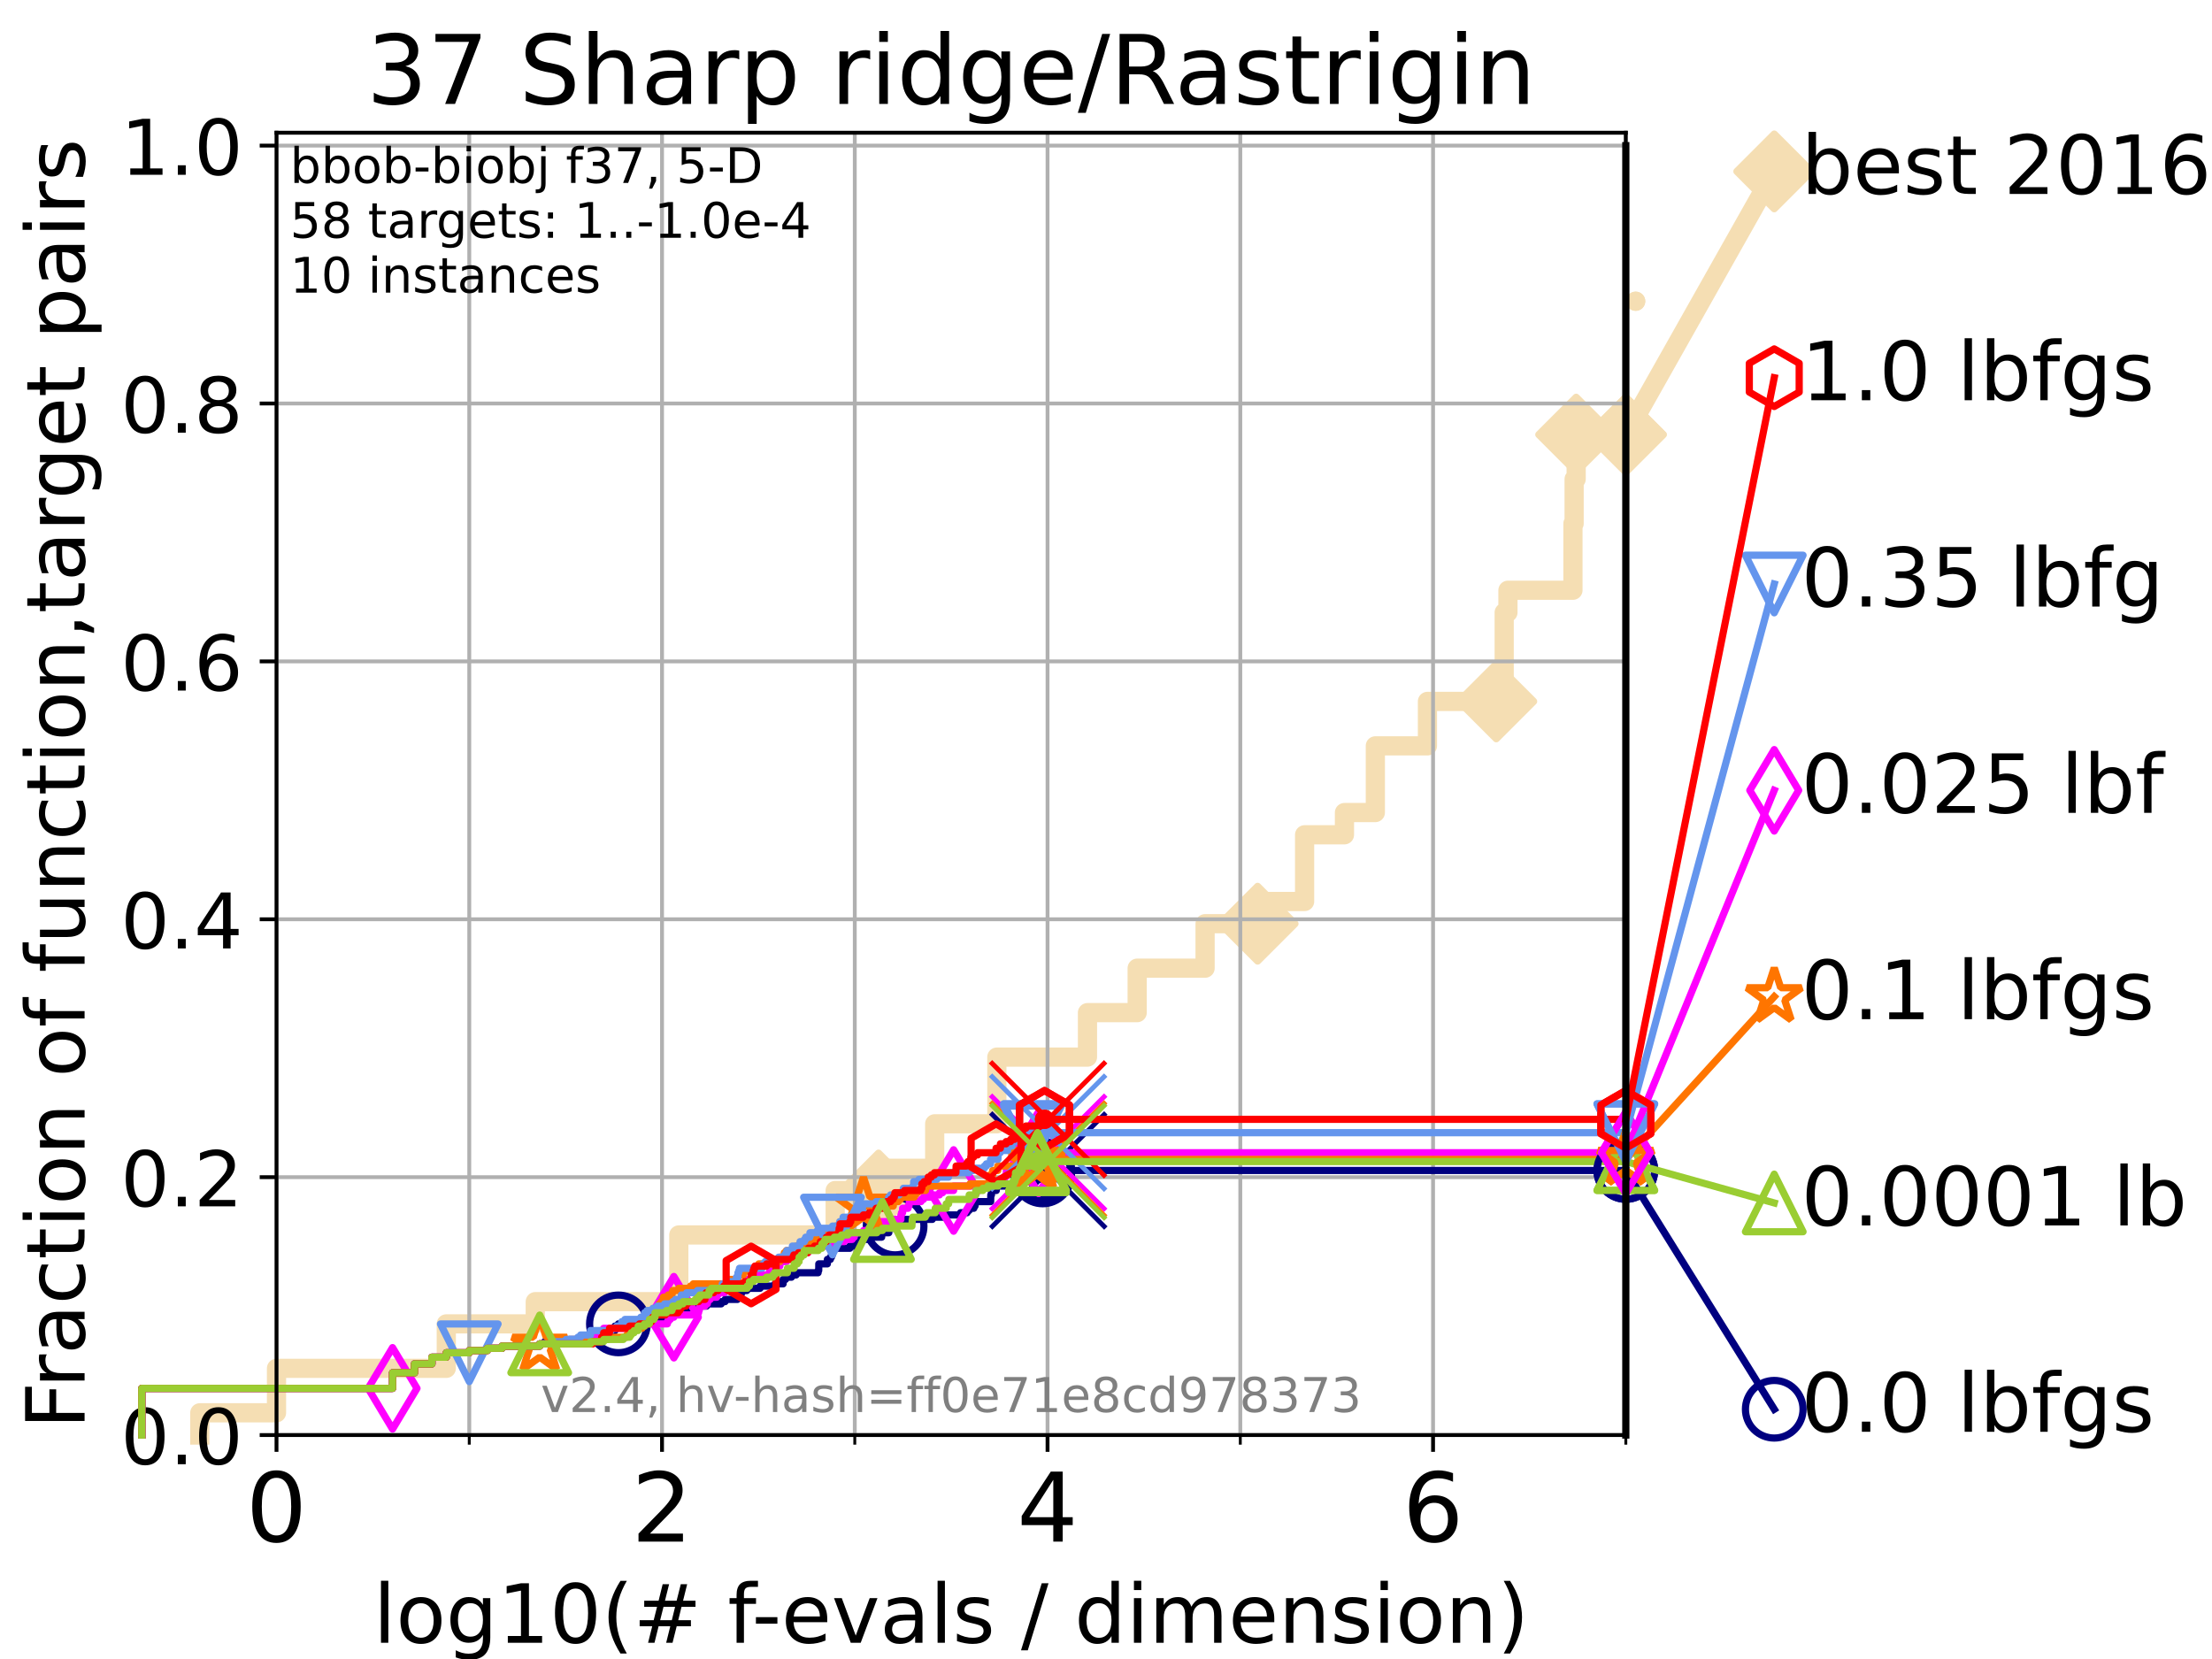 <?xml version="1.0" encoding="utf-8" standalone="no"?>
<!DOCTYPE svg PUBLIC "-//W3C//DTD SVG 1.1//EN"
  "http://www.w3.org/Graphics/SVG/1.1/DTD/svg11.dtd">
<!-- Created with matplotlib (https://matplotlib.org/) -->
<svg height="345.6pt" version="1.1" viewBox="0 0 460.8 345.6" width="460.8pt" xmlns="http://www.w3.org/2000/svg" xmlns:xlink="http://www.w3.org/1999/xlink">
 <defs>
  <style type="text/css">*{stroke-linecap:butt;stroke-linejoin:round;}</style>
 </defs>
 <g id="figure_1">
  <g id="patch_1">
   <path d="M 0 345.6 
L 460.8 345.6 
L 460.8 0 
L 0 0 
z
" style="fill:#ffffff;"/>
  </g>
  <g id="axes_1">
   <g id="patch_2">
    <path d="M 57.6 298.944 
L 338.688 298.944 
L 338.688 27.648 
L 57.6 27.648 
z
" style="fill:#ffffff;"/>
   </g>
   <g id="line2d_1">
    <path d="M 41.621 298.944 
L 41.621 294.313 
L 57.6 294.313 
L 57.6 285.05 
L 92.969 285.05 
L 92.969 275.788 
L 111.506 275.788 
L 111.506 271.157 
L 141.407 271.157 
L 141.407 257.263 
L 173.982 257.263 
L 173.982 248.001 
L 183.013 248.001 
L 183.013 243.37 
L 194.715 243.37 
L 194.715 234.107 
L 207.66 234.107 
L 207.66 220.214 
L 226.541 220.214 
L 226.541 210.951 
L 236.896 210.951 
L 236.896 201.689 
L 251.042 201.689 
L 251.042 192.426 
L 261.985 192.426 
L 261.985 187.795 
L 271.773 187.795 
L 271.773 173.901 
L 280.075 173.901 
L 280.075 169.27 
L 286.508 169.27 
L 286.508 155.377 
L 297.362 155.377 
L 297.362 146.114 
L 311.699 146.114 
L 311.699 141.483 
L 313.35 141.483 
L 313.35 127.589 
L 314.133 127.589 
L 314.133 122.958 
L 327.673 122.958 
L 327.673 109.065 
L 327.919 109.065 
L 327.919 99.802 
L 328.344 99.802 
L 328.344 90.54 
L 338.688 90.54 
" style="fill:none;stroke:#f5deb3;stroke-linecap:square;stroke-width:4;"/>
   </g>
   <g id="line2d_2">
    <defs>
     <path d="M 0 7.778 
L 7.778 0 
L 0 -7.778 
L -7.778 0 
z
" id="md239acf160" style="stroke:#f5deb3;stroke-linejoin:miter;stroke-width:1.5;"/>
    </defs>
    <g>
     <use style="fill:#f5deb3;stroke:#f5deb3;stroke-linejoin:miter;stroke-width:1.5;" x="183.013" xlink:href="#md239acf160" y="248.001"/>
     <use style="fill:#f5deb3;stroke:#f5deb3;stroke-linejoin:miter;stroke-width:1.5;" x="261.985" xlink:href="#md239acf160" y="192.426"/>
     <use style="fill:#f5deb3;stroke:#f5deb3;stroke-linejoin:miter;stroke-width:1.5;" x="311.699" xlink:href="#md239acf160" y="146.114"/>
     <use style="fill:#f5deb3;stroke:#f5deb3;stroke-linejoin:miter;stroke-width:1.5;" x="328.344" xlink:href="#md239acf160" y="90.54"/>
     <use style="fill:#f5deb3;stroke:#f5deb3;stroke-linejoin:miter;stroke-width:1.5;" x="338.688" xlink:href="#md239acf160" y="90.54"/>
    </g>
   </g>
   <g id="line2d_3">
    <path style="fill:none;stroke:#f5deb3;stroke-linecap:square;stroke-width:4;"/>
    <g/>
   </g>
   <g id="line2d_4">
    <path d="M 338.688 90.54 
L 369.608 35.706 
" style="fill:none;stroke:#f5deb3;stroke-linecap:square;stroke-width:4;"/>
    <g>
     <use style="fill:#f5deb3;stroke:#f5deb3;stroke-linejoin:miter;stroke-width:1.5;" x="338.688" xlink:href="#md239acf160" y="90.54"/>
     <use style="fill:#f5deb3;stroke:#f5deb3;stroke-linejoin:miter;stroke-width:1.5;" x="369.608" xlink:href="#md239acf160" y="35.706"/>
    </g>
   </g>
   <g id="matplotlib.axis_1">
    <g id="xtick_1">
     <g id="line2d_5">
      <path clip-path="url(#p343a30119c)" d="M 57.6 298.944 
L 57.6 27.648 
" style="fill:none;stroke:#b0b0b0;stroke-linecap:square;stroke-width:0.8;"/>
     </g>
     <g id="line2d_6">
      <defs>
       <path d="M 0 0 
L 0 3.5 
" id="mbb92b3185e" style="stroke:#000000;stroke-width:0.8;"/>
      </defs>
      <g>
       <use style="stroke:#000000;stroke-width:0.8;" x="57.6" xlink:href="#mbb92b3185e" y="298.944"/>
      </g>
     </g>
     <g id="text_1">
      <!-- 0 -->
      <g transform="translate(51.237 321.141)scale(0.2 -0.2)">
       <defs>
        <path d="M 31.781 66.406 
Q 24.172 66.406 20.328 58.906 
Q 16.5 51.422 16.5 36.375 
Q 16.5 21.391 20.328 13.891 
Q 24.172 6.391 31.781 6.391 
Q 39.453 6.391 43.281 13.891 
Q 47.125 21.391 47.125 36.375 
Q 47.125 51.422 43.281 58.906 
Q 39.453 66.406 31.781 66.406 
z
M 31.781 74.219 
Q 44.047 74.219 50.516 64.516 
Q 56.984 54.828 56.984 36.375 
Q 56.984 17.969 50.516 8.266 
Q 44.047 -1.422 31.781 -1.422 
Q 19.531 -1.422 13.062 8.266 
Q 6.594 17.969 6.594 36.375 
Q 6.594 54.828 13.062 64.516 
Q 19.531 74.219 31.781 74.219 
z
" id="DejaVuSans-48"/>
       </defs>
       <use xlink:href="#DejaVuSans-48"/>
      </g>
     </g>
    </g>
    <g id="xtick_2">
     <g id="line2d_7">
      <path clip-path="url(#p343a30119c)" d="M 137.911 298.944 
L 137.911 27.648 
" style="fill:none;stroke:#b0b0b0;stroke-linecap:square;stroke-width:0.8;"/>
     </g>
     <g id="line2d_8">
      <g>
       <use style="stroke:#000000;stroke-width:0.8;" x="137.911" xlink:href="#mbb92b3185e" y="298.944"/>
      </g>
     </g>
     <g id="text_2">
      <!-- 2 -->
      <g transform="translate(131.548 321.141)scale(0.2 -0.2)">
       <defs>
        <path d="M 19.188 8.297 
L 53.609 8.297 
L 53.609 0 
L 7.328 0 
L 7.328 8.297 
Q 12.938 14.109 22.625 23.891 
Q 32.328 33.688 34.812 36.531 
Q 39.547 41.844 41.422 45.531 
Q 43.312 49.219 43.312 52.781 
Q 43.312 58.594 39.234 62.25 
Q 35.156 65.922 28.609 65.922 
Q 23.969 65.922 18.812 64.312 
Q 13.672 62.703 7.812 59.422 
L 7.812 69.391 
Q 13.766 71.781 18.938 73 
Q 24.125 74.219 28.422 74.219 
Q 39.75 74.219 46.484 68.547 
Q 53.219 62.891 53.219 53.422 
Q 53.219 48.922 51.531 44.891 
Q 49.859 40.875 45.406 35.406 
Q 44.188 33.984 37.641 27.219 
Q 31.109 20.453 19.188 8.297 
z
" id="DejaVuSans-50"/>
       </defs>
       <use xlink:href="#DejaVuSans-50"/>
      </g>
     </g>
    </g>
    <g id="xtick_3">
     <g id="line2d_9">
      <path clip-path="url(#p343a30119c)" d="M 218.222 298.944 
L 218.222 27.648 
" style="fill:none;stroke:#b0b0b0;stroke-linecap:square;stroke-width:0.8;"/>
     </g>
     <g id="line2d_10">
      <g>
       <use style="stroke:#000000;stroke-width:0.8;" x="218.222" xlink:href="#mbb92b3185e" y="298.944"/>
      </g>
     </g>
     <g id="text_3">
      <!-- 4 -->
      <g transform="translate(211.859 321.141)scale(0.2 -0.2)">
       <defs>
        <path d="M 37.797 64.312 
L 12.891 25.391 
L 37.797 25.391 
z
M 35.203 72.906 
L 47.609 72.906 
L 47.609 25.391 
L 58.016 25.391 
L 58.016 17.188 
L 47.609 17.188 
L 47.609 0 
L 37.797 0 
L 37.797 17.188 
L 4.891 17.188 
L 4.891 26.703 
z
" id="DejaVuSans-52"/>
       </defs>
       <use xlink:href="#DejaVuSans-52"/>
      </g>
     </g>
    </g>
    <g id="xtick_4">
     <g id="line2d_11">
      <path clip-path="url(#p343a30119c)" d="M 298.533 298.944 
L 298.533 27.648 
" style="fill:none;stroke:#b0b0b0;stroke-linecap:square;stroke-width:0.8;"/>
     </g>
     <g id="line2d_12">
      <g>
       <use style="stroke:#000000;stroke-width:0.8;" x="298.533" xlink:href="#mbb92b3185e" y="298.944"/>
      </g>
     </g>
     <g id="text_4">
      <!-- 6 -->
      <g transform="translate(292.17 321.141)scale(0.2 -0.2)">
       <defs>
        <path d="M 33.016 40.375 
Q 26.375 40.375 22.484 35.828 
Q 18.609 31.297 18.609 23.391 
Q 18.609 15.531 22.484 10.953 
Q 26.375 6.391 33.016 6.391 
Q 39.656 6.391 43.531 10.953 
Q 47.406 15.531 47.406 23.391 
Q 47.406 31.297 43.531 35.828 
Q 39.656 40.375 33.016 40.375 
z
M 52.594 71.297 
L 52.594 62.312 
Q 48.875 64.062 45.094 64.984 
Q 41.312 65.922 37.594 65.922 
Q 27.828 65.922 22.672 59.328 
Q 17.531 52.734 16.797 39.406 
Q 19.672 43.656 24.016 45.922 
Q 28.375 48.188 33.594 48.188 
Q 44.578 48.188 50.953 41.516 
Q 57.328 34.859 57.328 23.391 
Q 57.328 12.156 50.688 5.359 
Q 44.047 -1.422 33.016 -1.422 
Q 20.359 -1.422 13.672 8.266 
Q 6.984 17.969 6.984 36.375 
Q 6.984 53.656 15.188 63.938 
Q 23.391 74.219 37.203 74.219 
Q 40.922 74.219 44.703 73.484 
Q 48.484 72.75 52.594 71.297 
z
" id="DejaVuSans-54"/>
       </defs>
       <use xlink:href="#DejaVuSans-54"/>
      </g>
     </g>
    </g>
    <g id="xtick_5">
     <g id="line2d_13">
      <path clip-path="url(#p343a30119c)" d="M 97.755 298.944 
L 97.755 27.648 
" style="fill:none;stroke:#b0b0b0;stroke-linecap:square;stroke-width:0.8;"/>
     </g>
     <g id="line2d_14">
      <defs>
       <path d="M 0 0 
L 0 2 
" id="m6d66c7b5fc" style="stroke:#000000;stroke-width:0.6;"/>
      </defs>
      <g>
       <use style="stroke:#000000;stroke-width:0.6;" x="97.755" xlink:href="#m6d66c7b5fc" y="298.944"/>
      </g>
     </g>
    </g>
    <g id="xtick_6">
     <g id="line2d_15">
      <path clip-path="url(#p343a30119c)" d="M 178.066 298.944 
L 178.066 27.648 
" style="fill:none;stroke:#b0b0b0;stroke-linecap:square;stroke-width:0.8;"/>
     </g>
     <g id="line2d_16">
      <g>
       <use style="stroke:#000000;stroke-width:0.6;" x="178.066" xlink:href="#m6d66c7b5fc" y="298.944"/>
      </g>
     </g>
    </g>
    <g id="xtick_7">
     <g id="line2d_17">
      <path clip-path="url(#p343a30119c)" d="M 258.377 298.944 
L 258.377 27.648 
" style="fill:none;stroke:#b0b0b0;stroke-linecap:square;stroke-width:0.8;"/>
     </g>
     <g id="line2d_18">
      <g>
       <use style="stroke:#000000;stroke-width:0.6;" x="258.377" xlink:href="#m6d66c7b5fc" y="298.944"/>
      </g>
     </g>
    </g>
    <g id="xtick_8">
     <g id="line2d_19">
      <path clip-path="url(#p343a30119c)" d="M 338.688 298.944 
L 338.688 27.648 
" style="fill:none;stroke:#b0b0b0;stroke-linecap:square;stroke-width:0.8;"/>
     </g>
     <g id="line2d_20">
      <g>
       <use style="stroke:#000000;stroke-width:0.6;" x="338.688" xlink:href="#m6d66c7b5fc" y="298.944"/>
      </g>
     </g>
    </g>
    <g id="text_5">
     <!-- log10(# f-evals / dimension) -->
     <g transform="translate(77.764 342.218)scale(0.17 -0.17)">
      <defs>
       <path d="M 9.422 75.984 
L 18.406 75.984 
L 18.406 0 
L 9.422 0 
z
" id="DejaVuSans-108"/>
       <path d="M 30.609 48.391 
Q 23.391 48.391 19.188 42.75 
Q 14.984 37.109 14.984 27.297 
Q 14.984 17.484 19.156 11.844 
Q 23.344 6.203 30.609 6.203 
Q 37.797 6.203 41.984 11.859 
Q 46.188 17.531 46.188 27.297 
Q 46.188 37.016 41.984 42.703 
Q 37.797 48.391 30.609 48.391 
z
M 30.609 56 
Q 42.328 56 49.016 48.375 
Q 55.719 40.766 55.719 27.297 
Q 55.719 13.875 49.016 6.219 
Q 42.328 -1.422 30.609 -1.422 
Q 18.844 -1.422 12.172 6.219 
Q 5.516 13.875 5.516 27.297 
Q 5.516 40.766 12.172 48.375 
Q 18.844 56 30.609 56 
z
" id="DejaVuSans-111"/>
       <path d="M 45.406 27.984 
Q 45.406 37.75 41.375 43.109 
Q 37.359 48.484 30.078 48.484 
Q 22.859 48.484 18.828 43.109 
Q 14.797 37.75 14.797 27.984 
Q 14.797 18.266 18.828 12.891 
Q 22.859 7.516 30.078 7.516 
Q 37.359 7.516 41.375 12.891 
Q 45.406 18.266 45.406 27.984 
z
M 54.391 6.781 
Q 54.391 -7.172 48.188 -13.984 
Q 42 -20.797 29.203 -20.797 
Q 24.469 -20.797 20.266 -20.094 
Q 16.062 -19.391 12.109 -17.922 
L 12.109 -9.188 
Q 16.062 -11.328 19.922 -12.344 
Q 23.781 -13.375 27.781 -13.375 
Q 36.625 -13.375 41.016 -8.766 
Q 45.406 -4.156 45.406 5.172 
L 45.406 9.625 
Q 42.625 4.781 38.281 2.391 
Q 33.938 0 27.875 0 
Q 17.828 0 11.672 7.656 
Q 5.516 15.328 5.516 27.984 
Q 5.516 40.672 11.672 48.328 
Q 17.828 56 27.875 56 
Q 33.938 56 38.281 53.609 
Q 42.625 51.219 45.406 46.391 
L 45.406 54.688 
L 54.391 54.688 
z
" id="DejaVuSans-103"/>
       <path d="M 12.406 8.297 
L 28.516 8.297 
L 28.516 63.922 
L 10.984 60.406 
L 10.984 69.391 
L 28.422 72.906 
L 38.281 72.906 
L 38.281 8.297 
L 54.391 8.297 
L 54.391 0 
L 12.406 0 
z
" id="DejaVuSans-49"/>
       <path d="M 31 75.875 
Q 24.469 64.656 21.281 53.656 
Q 18.109 42.672 18.109 31.391 
Q 18.109 20.125 21.312 9.062 
Q 24.516 -2 31 -13.188 
L 23.188 -13.188 
Q 15.875 -1.703 12.234 9.375 
Q 8.594 20.453 8.594 31.391 
Q 8.594 42.281 12.203 53.312 
Q 15.828 64.359 23.188 75.875 
z
" id="DejaVuSans-40"/>
       <path d="M 51.125 44 
L 36.922 44 
L 32.812 27.688 
L 47.125 27.688 
z
M 43.797 71.781 
L 38.719 51.516 
L 52.984 51.516 
L 58.109 71.781 
L 65.922 71.781 
L 60.891 51.516 
L 76.125 51.516 
L 76.125 44 
L 58.984 44 
L 54.984 27.688 
L 70.516 27.688 
L 70.516 20.219 
L 53.078 20.219 
L 48 0 
L 40.188 0 
L 45.219 20.219 
L 30.906 20.219 
L 25.875 0 
L 18.016 0 
L 23.094 20.219 
L 7.719 20.219 
L 7.719 27.688 
L 24.906 27.688 
L 29 44 
L 13.281 44 
L 13.281 51.516 
L 30.906 51.516 
L 35.891 71.781 
z
" id="DejaVuSans-35"/>
       <path id="DejaVuSans-32"/>
       <path d="M 37.109 75.984 
L 37.109 68.5 
L 28.516 68.5 
Q 23.688 68.5 21.797 66.547 
Q 19.922 64.594 19.922 59.516 
L 19.922 54.688 
L 34.719 54.688 
L 34.719 47.703 
L 19.922 47.703 
L 19.922 0 
L 10.891 0 
L 10.891 47.703 
L 2.297 47.703 
L 2.297 54.688 
L 10.891 54.688 
L 10.891 58.5 
Q 10.891 67.625 15.141 71.797 
Q 19.391 75.984 28.609 75.984 
z
" id="DejaVuSans-102"/>
       <path d="M 4.891 31.391 
L 31.203 31.391 
L 31.203 23.391 
L 4.891 23.391 
z
" id="DejaVuSans-45"/>
       <path d="M 56.203 29.594 
L 56.203 25.203 
L 14.891 25.203 
Q 15.484 15.922 20.484 11.062 
Q 25.484 6.203 34.422 6.203 
Q 39.594 6.203 44.453 7.469 
Q 49.312 8.734 54.109 11.281 
L 54.109 2.781 
Q 49.266 0.734 44.188 -0.344 
Q 39.109 -1.422 33.891 -1.422 
Q 20.797 -1.422 13.156 6.188 
Q 5.516 13.812 5.516 26.812 
Q 5.516 40.234 12.766 48.109 
Q 20.016 56 32.328 56 
Q 43.359 56 49.781 48.891 
Q 56.203 41.797 56.203 29.594 
z
M 47.219 32.234 
Q 47.125 39.594 43.094 43.984 
Q 39.062 48.391 32.422 48.391 
Q 24.906 48.391 20.391 44.141 
Q 15.875 39.891 15.188 32.172 
z
" id="DejaVuSans-101"/>
       <path d="M 2.984 54.688 
L 12.5 54.688 
L 29.594 8.797 
L 46.688 54.688 
L 56.203 54.688 
L 35.688 0 
L 23.484 0 
z
" id="DejaVuSans-118"/>
       <path d="M 34.281 27.484 
Q 23.391 27.484 19.188 25 
Q 14.984 22.516 14.984 16.5 
Q 14.984 11.719 18.141 8.906 
Q 21.297 6.109 26.703 6.109 
Q 34.188 6.109 38.703 11.406 
Q 43.219 16.703 43.219 25.484 
L 43.219 27.484 
z
M 52.203 31.203 
L 52.203 0 
L 43.219 0 
L 43.219 8.297 
Q 40.141 3.328 35.547 0.953 
Q 30.953 -1.422 24.312 -1.422 
Q 15.922 -1.422 10.953 3.297 
Q 6 8.016 6 15.922 
Q 6 25.141 12.172 29.828 
Q 18.359 34.516 30.609 34.516 
L 43.219 34.516 
L 43.219 35.406 
Q 43.219 41.609 39.141 45 
Q 35.062 48.391 27.688 48.391 
Q 23 48.391 18.547 47.266 
Q 14.109 46.141 10.016 43.891 
L 10.016 52.203 
Q 14.938 54.109 19.578 55.047 
Q 24.219 56 28.609 56 
Q 40.484 56 46.344 49.844 
Q 52.203 43.703 52.203 31.203 
z
" id="DejaVuSans-97"/>
       <path d="M 44.281 53.078 
L 44.281 44.578 
Q 40.484 46.531 36.375 47.5 
Q 32.281 48.484 27.875 48.484 
Q 21.188 48.484 17.844 46.438 
Q 14.5 44.391 14.5 40.281 
Q 14.5 37.156 16.891 35.375 
Q 19.281 33.594 26.516 31.984 
L 29.594 31.297 
Q 39.156 29.25 43.188 25.516 
Q 47.219 21.781 47.219 15.094 
Q 47.219 7.469 41.188 3.016 
Q 35.156 -1.422 24.609 -1.422 
Q 20.219 -1.422 15.453 -0.562 
Q 10.688 0.297 5.422 2 
L 5.422 11.281 
Q 10.406 8.688 15.234 7.391 
Q 20.062 6.109 24.812 6.109 
Q 31.156 6.109 34.562 8.281 
Q 37.984 10.453 37.984 14.406 
Q 37.984 18.062 35.516 20.016 
Q 33.062 21.969 24.703 23.781 
L 21.578 24.516 
Q 13.234 26.266 9.516 29.906 
Q 5.812 33.547 5.812 39.891 
Q 5.812 47.609 11.281 51.797 
Q 16.75 56 26.812 56 
Q 31.781 56 36.172 55.266 
Q 40.578 54.547 44.281 53.078 
z
" id="DejaVuSans-115"/>
       <path d="M 25.391 72.906 
L 33.688 72.906 
L 8.297 -9.281 
L 0 -9.281 
z
" id="DejaVuSans-47"/>
       <path d="M 45.406 46.391 
L 45.406 75.984 
L 54.391 75.984 
L 54.391 0 
L 45.406 0 
L 45.406 8.203 
Q 42.578 3.328 38.25 0.953 
Q 33.938 -1.422 27.875 -1.422 
Q 17.969 -1.422 11.734 6.484 
Q 5.516 14.406 5.516 27.297 
Q 5.516 40.188 11.734 48.094 
Q 17.969 56 27.875 56 
Q 33.938 56 38.25 53.625 
Q 42.578 51.266 45.406 46.391 
z
M 14.797 27.297 
Q 14.797 17.391 18.875 11.75 
Q 22.953 6.109 30.078 6.109 
Q 37.203 6.109 41.297 11.75 
Q 45.406 17.391 45.406 27.297 
Q 45.406 37.203 41.297 42.844 
Q 37.203 48.484 30.078 48.484 
Q 22.953 48.484 18.875 42.844 
Q 14.797 37.203 14.797 27.297 
z
" id="DejaVuSans-100"/>
       <path d="M 9.422 54.688 
L 18.406 54.688 
L 18.406 0 
L 9.422 0 
z
M 9.422 75.984 
L 18.406 75.984 
L 18.406 64.594 
L 9.422 64.594 
z
" id="DejaVuSans-105"/>
       <path d="M 52 44.188 
Q 55.375 50.25 60.062 53.125 
Q 64.75 56 71.094 56 
Q 79.641 56 84.281 50.016 
Q 88.922 44.047 88.922 33.016 
L 88.922 0 
L 79.891 0 
L 79.891 32.719 
Q 79.891 40.578 77.094 44.375 
Q 74.312 48.188 68.609 48.188 
Q 61.625 48.188 57.562 43.547 
Q 53.516 38.922 53.516 30.906 
L 53.516 0 
L 44.484 0 
L 44.484 32.719 
Q 44.484 40.625 41.703 44.406 
Q 38.922 48.188 33.109 48.188 
Q 26.219 48.188 22.156 43.531 
Q 18.109 38.875 18.109 30.906 
L 18.109 0 
L 9.078 0 
L 9.078 54.688 
L 18.109 54.688 
L 18.109 46.188 
Q 21.188 51.219 25.484 53.609 
Q 29.781 56 35.688 56 
Q 41.656 56 45.828 52.969 
Q 50 49.953 52 44.188 
z
" id="DejaVuSans-109"/>
       <path d="M 54.891 33.016 
L 54.891 0 
L 45.906 0 
L 45.906 32.719 
Q 45.906 40.484 42.875 44.328 
Q 39.844 48.188 33.797 48.188 
Q 26.516 48.188 22.312 43.547 
Q 18.109 38.922 18.109 30.906 
L 18.109 0 
L 9.078 0 
L 9.078 54.688 
L 18.109 54.688 
L 18.109 46.188 
Q 21.344 51.125 25.703 53.562 
Q 30.078 56 35.797 56 
Q 45.219 56 50.047 50.172 
Q 54.891 44.344 54.891 33.016 
z
" id="DejaVuSans-110"/>
       <path d="M 8.016 75.875 
L 15.828 75.875 
Q 23.141 64.359 26.781 53.312 
Q 30.422 42.281 30.422 31.391 
Q 30.422 20.453 26.781 9.375 
Q 23.141 -1.703 15.828 -13.188 
L 8.016 -13.188 
Q 14.5 -2 17.703 9.062 
Q 20.906 20.125 20.906 31.391 
Q 20.906 42.672 17.703 53.656 
Q 14.5 64.656 8.016 75.875 
z
" id="DejaVuSans-41"/>
      </defs>
      <use xlink:href="#DejaVuSans-108"/>
      <use x="27.783" xlink:href="#DejaVuSans-111"/>
      <use x="88.965" xlink:href="#DejaVuSans-103"/>
      <use x="152.441" xlink:href="#DejaVuSans-49"/>
      <use x="216.064" xlink:href="#DejaVuSans-48"/>
      <use x="279.688" xlink:href="#DejaVuSans-40"/>
      <use x="318.701" xlink:href="#DejaVuSans-35"/>
      <use x="402.49" xlink:href="#DejaVuSans-32"/>
      <use x="434.277" xlink:href="#DejaVuSans-102"/>
      <use x="463.982" xlink:href="#DejaVuSans-45"/>
      <use x="500.066" xlink:href="#DejaVuSans-101"/>
      <use x="561.59" xlink:href="#DejaVuSans-118"/>
      <use x="620.77" xlink:href="#DejaVuSans-97"/>
      <use x="682.049" xlink:href="#DejaVuSans-108"/>
      <use x="709.832" xlink:href="#DejaVuSans-115"/>
      <use x="761.932" xlink:href="#DejaVuSans-32"/>
      <use x="793.719" xlink:href="#DejaVuSans-47"/>
      <use x="827.41" xlink:href="#DejaVuSans-32"/>
      <use x="859.197" xlink:href="#DejaVuSans-100"/>
      <use x="922.674" xlink:href="#DejaVuSans-105"/>
      <use x="950.457" xlink:href="#DejaVuSans-109"/>
      <use x="1047.869" xlink:href="#DejaVuSans-101"/>
      <use x="1109.393" xlink:href="#DejaVuSans-110"/>
      <use x="1172.771" xlink:href="#DejaVuSans-115"/>
      <use x="1224.871" xlink:href="#DejaVuSans-105"/>
      <use x="1252.654" xlink:href="#DejaVuSans-111"/>
      <use x="1313.836" xlink:href="#DejaVuSans-110"/>
      <use x="1377.215" xlink:href="#DejaVuSans-41"/>
     </g>
    </g>
   </g>
   <g id="matplotlib.axis_2">
    <g id="ytick_1">
     <g id="line2d_21">
      <path clip-path="url(#p343a30119c)" d="M 57.6 298.944 
L 338.688 298.944 
" style="fill:none;stroke:#b0b0b0;stroke-linecap:square;stroke-width:0.8;"/>
     </g>
     <g id="line2d_22">
      <defs>
       <path d="M 0 0 
L -3.5 0 
" id="m579b8d4e18" style="stroke:#000000;stroke-width:0.8;"/>
      </defs>
      <g>
       <use style="stroke:#000000;stroke-width:0.8;" x="57.6" xlink:href="#m579b8d4e18" y="298.944"/>
      </g>
     </g>
     <g id="text_6">
      <!-- 0.0 -->
      <g transform="translate(25.155 305.023)scale(0.16 -0.16)">
       <defs>
        <path d="M 10.688 12.406 
L 21 12.406 
L 21 0 
L 10.688 0 
z
" id="DejaVuSans-46"/>
       </defs>
       <use xlink:href="#DejaVuSans-48"/>
       <use x="63.623" xlink:href="#DejaVuSans-46"/>
       <use x="95.41" xlink:href="#DejaVuSans-48"/>
      </g>
     </g>
    </g>
    <g id="ytick_2">
     <g id="line2d_23">
      <path clip-path="url(#p343a30119c)" d="M 57.6 245.222 
L 338.688 245.222 
" style="fill:none;stroke:#b0b0b0;stroke-linecap:square;stroke-width:0.8;"/>
     </g>
     <g id="line2d_24">
      <g>
       <use style="stroke:#000000;stroke-width:0.8;" x="57.6" xlink:href="#m579b8d4e18" y="245.222"/>
      </g>
     </g>
     <g id="text_7">
      <!-- 0.2 -->
      <g transform="translate(25.155 251.301)scale(0.16 -0.16)">
       <use xlink:href="#DejaVuSans-48"/>
       <use x="63.623" xlink:href="#DejaVuSans-46"/>
       <use x="95.41" xlink:href="#DejaVuSans-50"/>
      </g>
     </g>
    </g>
    <g id="ytick_3">
     <g id="line2d_25">
      <path clip-path="url(#p343a30119c)" d="M 57.6 191.5 
L 338.688 191.5 
" style="fill:none;stroke:#b0b0b0;stroke-linecap:square;stroke-width:0.8;"/>
     </g>
     <g id="line2d_26">
      <g>
       <use style="stroke:#000000;stroke-width:0.8;" x="57.6" xlink:href="#m579b8d4e18" y="191.5"/>
      </g>
     </g>
     <g id="text_8">
      <!-- 0.4 -->
      <g transform="translate(25.155 197.579)scale(0.16 -0.16)">
       <use xlink:href="#DejaVuSans-48"/>
       <use x="63.623" xlink:href="#DejaVuSans-46"/>
       <use x="95.41" xlink:href="#DejaVuSans-52"/>
      </g>
     </g>
    </g>
    <g id="ytick_4">
     <g id="line2d_27">
      <path clip-path="url(#p343a30119c)" d="M 57.6 137.778 
L 338.688 137.778 
" style="fill:none;stroke:#b0b0b0;stroke-linecap:square;stroke-width:0.8;"/>
     </g>
     <g id="line2d_28">
      <g>
       <use style="stroke:#000000;stroke-width:0.8;" x="57.6" xlink:href="#m579b8d4e18" y="137.778"/>
      </g>
     </g>
     <g id="text_9">
      <!-- 0.6 -->
      <g transform="translate(25.155 143.857)scale(0.16 -0.16)">
       <use xlink:href="#DejaVuSans-48"/>
       <use x="63.623" xlink:href="#DejaVuSans-46"/>
       <use x="95.41" xlink:href="#DejaVuSans-54"/>
      </g>
     </g>
    </g>
    <g id="ytick_5">
     <g id="line2d_29">
      <path clip-path="url(#p343a30119c)" d="M 57.6 84.056 
L 338.688 84.056 
" style="fill:none;stroke:#b0b0b0;stroke-linecap:square;stroke-width:0.8;"/>
     </g>
     <g id="line2d_30">
      <g>
       <use style="stroke:#000000;stroke-width:0.8;" x="57.6" xlink:href="#m579b8d4e18" y="84.056"/>
      </g>
     </g>
     <g id="text_10">
      <!-- 0.8 -->
      <g transform="translate(25.155 90.135)scale(0.16 -0.16)">
       <defs>
        <path d="M 31.781 34.625 
Q 24.75 34.625 20.719 30.859 
Q 16.703 27.094 16.703 20.516 
Q 16.703 13.922 20.719 10.156 
Q 24.75 6.391 31.781 6.391 
Q 38.812 6.391 42.859 10.172 
Q 46.922 13.969 46.922 20.516 
Q 46.922 27.094 42.891 30.859 
Q 38.875 34.625 31.781 34.625 
z
M 21.922 38.812 
Q 15.578 40.375 12.031 44.719 
Q 8.5 49.078 8.5 55.328 
Q 8.5 64.062 14.719 69.141 
Q 20.953 74.219 31.781 74.219 
Q 42.672 74.219 48.875 69.141 
Q 55.078 64.062 55.078 55.328 
Q 55.078 49.078 51.531 44.719 
Q 48 40.375 41.703 38.812 
Q 48.828 37.156 52.797 32.312 
Q 56.781 27.484 56.781 20.516 
Q 56.781 9.906 50.312 4.234 
Q 43.844 -1.422 31.781 -1.422 
Q 19.734 -1.422 13.25 4.234 
Q 6.781 9.906 6.781 20.516 
Q 6.781 27.484 10.781 32.312 
Q 14.797 37.156 21.922 38.812 
z
M 18.312 54.391 
Q 18.312 48.734 21.844 45.562 
Q 25.391 42.391 31.781 42.391 
Q 38.141 42.391 41.719 45.562 
Q 45.312 48.734 45.312 54.391 
Q 45.312 60.062 41.719 63.234 
Q 38.141 66.406 31.781 66.406 
Q 25.391 66.406 21.844 63.234 
Q 18.312 60.062 18.312 54.391 
z
" id="DejaVuSans-56"/>
       </defs>
       <use xlink:href="#DejaVuSans-48"/>
       <use x="63.623" xlink:href="#DejaVuSans-46"/>
       <use x="95.41" xlink:href="#DejaVuSans-56"/>
      </g>
     </g>
    </g>
    <g id="ytick_6">
     <g id="line2d_31">
      <path clip-path="url(#p343a30119c)" d="M 57.6 30.334 
L 338.688 30.334 
" style="fill:none;stroke:#b0b0b0;stroke-linecap:square;stroke-width:0.8;"/>
     </g>
     <g id="line2d_32">
      <g>
       <use style="stroke:#000000;stroke-width:0.8;" x="57.6" xlink:href="#m579b8d4e18" y="30.334"/>
      </g>
     </g>
     <g id="text_11">
      <!-- 1.0 -->
      <g transform="translate(25.155 36.413)scale(0.16 -0.16)">
       <use xlink:href="#DejaVuSans-49"/>
       <use x="63.623" xlink:href="#DejaVuSans-46"/>
       <use x="95.41" xlink:href="#DejaVuSans-48"/>
      </g>
     </g>
    </g>
    <g id="text_12">
     <!-- Fraction of function,target pairs -->
     <g transform="translate(17.62 297.681)rotate(-90)scale(0.17 -0.17)">
      <defs>
       <path d="M 9.812 72.906 
L 51.703 72.906 
L 51.703 64.594 
L 19.672 64.594 
L 19.672 43.109 
L 48.578 43.109 
L 48.578 34.812 
L 19.672 34.812 
L 19.672 0 
L 9.812 0 
z
" id="DejaVuSans-70"/>
       <path d="M 41.109 46.297 
Q 39.594 47.172 37.812 47.578 
Q 36.031 48 33.891 48 
Q 26.266 48 22.188 43.047 
Q 18.109 38.094 18.109 28.812 
L 18.109 0 
L 9.078 0 
L 9.078 54.688 
L 18.109 54.688 
L 18.109 46.188 
Q 20.953 51.172 25.484 53.578 
Q 30.031 56 36.531 56 
Q 37.453 56 38.578 55.875 
Q 39.703 55.766 41.062 55.516 
z
" id="DejaVuSans-114"/>
       <path d="M 48.781 52.594 
L 48.781 44.188 
Q 44.969 46.297 41.141 47.344 
Q 37.312 48.391 33.406 48.391 
Q 24.656 48.391 19.812 42.844 
Q 14.984 37.312 14.984 27.297 
Q 14.984 17.281 19.812 11.734 
Q 24.656 6.203 33.406 6.203 
Q 37.312 6.203 41.141 7.25 
Q 44.969 8.297 48.781 10.406 
L 48.781 2.094 
Q 45.016 0.344 40.984 -0.531 
Q 36.969 -1.422 32.422 -1.422 
Q 20.062 -1.422 12.781 6.344 
Q 5.516 14.109 5.516 27.297 
Q 5.516 40.672 12.859 48.328 
Q 20.219 56 33.016 56 
Q 37.156 56 41.109 55.141 
Q 45.062 54.297 48.781 52.594 
z
" id="DejaVuSans-99"/>
       <path d="M 18.312 70.219 
L 18.312 54.688 
L 36.812 54.688 
L 36.812 47.703 
L 18.312 47.703 
L 18.312 18.016 
Q 18.312 11.328 20.141 9.422 
Q 21.969 7.516 27.594 7.516 
L 36.812 7.516 
L 36.812 0 
L 27.594 0 
Q 17.188 0 13.234 3.875 
Q 9.281 7.766 9.281 18.016 
L 9.281 47.703 
L 2.688 47.703 
L 2.688 54.688 
L 9.281 54.688 
L 9.281 70.219 
z
" id="DejaVuSans-116"/>
       <path d="M 8.5 21.578 
L 8.5 54.688 
L 17.484 54.688 
L 17.484 21.922 
Q 17.484 14.156 20.5 10.266 
Q 23.531 6.391 29.594 6.391 
Q 36.859 6.391 41.078 11.031 
Q 45.312 15.672 45.312 23.688 
L 45.312 54.688 
L 54.297 54.688 
L 54.297 0 
L 45.312 0 
L 45.312 8.406 
Q 42.047 3.422 37.719 1 
Q 33.406 -1.422 27.688 -1.422 
Q 18.266 -1.422 13.375 4.438 
Q 8.5 10.297 8.5 21.578 
z
M 31.109 56 
z
" id="DejaVuSans-117"/>
       <path d="M 11.719 12.406 
L 22.016 12.406 
L 22.016 4 
L 14.016 -11.625 
L 7.719 -11.625 
L 11.719 4 
z
" id="DejaVuSans-44"/>
       <path d="M 18.109 8.203 
L 18.109 -20.797 
L 9.078 -20.797 
L 9.078 54.688 
L 18.109 54.688 
L 18.109 46.391 
Q 20.953 51.266 25.266 53.625 
Q 29.594 56 35.594 56 
Q 45.562 56 51.781 48.094 
Q 58.016 40.188 58.016 27.297 
Q 58.016 14.406 51.781 6.484 
Q 45.562 -1.422 35.594 -1.422 
Q 29.594 -1.422 25.266 0.953 
Q 20.953 3.328 18.109 8.203 
z
M 48.688 27.297 
Q 48.688 37.203 44.609 42.844 
Q 40.531 48.484 33.406 48.484 
Q 26.266 48.484 22.188 42.844 
Q 18.109 37.203 18.109 27.297 
Q 18.109 17.391 22.188 11.75 
Q 26.266 6.109 33.406 6.109 
Q 40.531 6.109 44.609 11.75 
Q 48.688 17.391 48.688 27.297 
z
" id="DejaVuSans-112"/>
      </defs>
      <use xlink:href="#DejaVuSans-70"/>
      <use x="50.27" xlink:href="#DejaVuSans-114"/>
      <use x="91.383" xlink:href="#DejaVuSans-97"/>
      <use x="152.662" xlink:href="#DejaVuSans-99"/>
      <use x="207.643" xlink:href="#DejaVuSans-116"/>
      <use x="246.852" xlink:href="#DejaVuSans-105"/>
      <use x="274.635" xlink:href="#DejaVuSans-111"/>
      <use x="335.816" xlink:href="#DejaVuSans-110"/>
      <use x="399.195" xlink:href="#DejaVuSans-32"/>
      <use x="430.982" xlink:href="#DejaVuSans-111"/>
      <use x="492.164" xlink:href="#DejaVuSans-102"/>
      <use x="527.369" xlink:href="#DejaVuSans-32"/>
      <use x="559.156" xlink:href="#DejaVuSans-102"/>
      <use x="594.361" xlink:href="#DejaVuSans-117"/>
      <use x="657.74" xlink:href="#DejaVuSans-110"/>
      <use x="721.119" xlink:href="#DejaVuSans-99"/>
      <use x="776.1" xlink:href="#DejaVuSans-116"/>
      <use x="815.309" xlink:href="#DejaVuSans-105"/>
      <use x="843.092" xlink:href="#DejaVuSans-111"/>
      <use x="904.273" xlink:href="#DejaVuSans-110"/>
      <use x="967.652" xlink:href="#DejaVuSans-44"/>
      <use x="999.439" xlink:href="#DejaVuSans-116"/>
      <use x="1038.648" xlink:href="#DejaVuSans-97"/>
      <use x="1099.928" xlink:href="#DejaVuSans-114"/>
      <use x="1139.291" xlink:href="#DejaVuSans-103"/>
      <use x="1202.768" xlink:href="#DejaVuSans-101"/>
      <use x="1264.291" xlink:href="#DejaVuSans-116"/>
      <use x="1303.5" xlink:href="#DejaVuSans-32"/>
      <use x="1335.287" xlink:href="#DejaVuSans-112"/>
      <use x="1398.764" xlink:href="#DejaVuSans-97"/>
      <use x="1460.043" xlink:href="#DejaVuSans-105"/>
      <use x="1487.826" xlink:href="#DejaVuSans-114"/>
      <use x="1528.939" xlink:href="#DejaVuSans-115"/>
     </g>
    </g>
   </g>
   <g id="line2d_33">
    <defs>
     <path d="M 0 1.5 
C 0.398 1.5 0.779 1.342 1.061 1.061 
C 1.342 0.779 1.5 0.398 1.5 0 
C 1.5 -0.398 1.342 -0.779 1.061 -1.061 
C 0.779 -1.342 0.398 -1.5 0 -1.5 
C -0.398 -1.5 -0.779 -1.342 -1.061 -1.061 
C -1.342 -0.779 -1.5 -0.398 -1.5 0 
C -1.5 0.398 -1.342 0.779 -1.061 1.061 
C -0.779 1.342 -0.398 1.5 0 1.5 
z
" id="m27c809c93b" style="stroke:#f5deb3;"/>
    </defs>
    <g>
     <use style="fill:#f5deb3;stroke:#f5deb3;" x="340.743" xlink:href="#m27c809c93b" y="62.753"/>
     <use style="fill:#f5deb3;stroke:#f5deb3;" x="340.743" xlink:href="#m27c809c93b" y="62.753"/>
    </g>
   </g>
   <g id="line2d_34">
    <defs>
     <path d="M 0 1.5 
C 0.398 1.5 0.779 1.342 1.061 1.061 
C 1.342 0.779 1.5 0.398 1.5 0 
C 1.5 -0.398 1.342 -0.779 1.061 -1.061 
C 0.779 -1.342 0.398 -1.5 0 -1.5 
C -0.398 -1.5 -0.779 -1.342 -1.061 -1.061 
C -1.342 -0.779 -1.5 -0.398 -1.5 0 
C -1.5 0.398 -1.342 0.779 -1.061 1.061 
C -0.779 1.342 -0.398 1.5 0 1.5 
z
" id="m238e1ebb8e" style="stroke:#000080;"/>
    </defs>
    <g>
     <use style="fill:#000080;stroke:#000080;" x="217.202" xlink:href="#m238e1ebb8e" y="243.833"/>
     <use style="fill:#000080;stroke:#000080;" x="217.202" xlink:href="#m238e1ebb8e" y="243.833"/>
    </g>
   </g>
   <g id="line2d_35">
    <path d="M 29.533 298.944 
L 29.533 289.218 
L 81.776 289.218 
L 81.776 285.977 
L 86.351 285.977 
L 86.351 284.124 
L 89.973 284.124 
L 89.973 282.735 
L 92.969 282.735 
L 92.969 281.809 
L 97.755 281.809 
L 97.755 281.345 
L 101.507 281.345 
L 101.507 280.882 
L 104.592 280.882 
L 104.592 280.419 
L 112.432 280.419 
L 112.432 279.956 
L 113.454 279.956 
L 113.454 279.493 
L 118.577 279.493 
L 118.577 279.03 
L 122.531 279.03 
L 122.531 278.567 
L 123.514 278.567 
L 123.514 278.104 
L 124.892 278.104 
L 124.892 277.64 
L 127.737 277.64 
L 127.737 277.177 
L 128.108 277.177 
L 128.108 276.251 
L 128.827 276.251 
L 128.827 275.788 
L 134.279 275.788 
L 134.279 275.325 
L 136.457 275.325 
L 136.457 274.862 
L 138.188 274.862 
L 138.188 274.399 
L 138.628 274.399 
L 138.628 273.935 
L 139.025 273.935 
L 139.025 273.472 
L 141.379 273.472 
L 141.379 273.009 
L 141.578 273.009 
L 141.578 272.546 
L 143.477 272.546 
L 143.477 272.083 
L 147.185 272.083 
L 147.185 271.62 
L 150.241 271.62 
L 150.241 271.157 
L 151.048 271.157 
L 151.048 270.694 
L 153.623 270.694 
L 153.623 269.767 
L 154.372 269.767 
L 154.372 269.304 
L 154.547 269.304 
L 154.547 268.841 
L 155.578 268.841 
L 155.578 268.378 
L 158.336 268.378 
L 158.336 267.915 
L 161.429 267.915 
L 161.429 267.452 
L 163.136 267.452 
L 163.136 266.526 
L 163.638 266.526 
L 163.638 266.062 
L 164.884 266.062 
L 164.884 265.599 
L 165.845 265.599 
L 165.845 265.136 
L 170.424 265.136 
L 170.424 264.673 
L 170.554 264.673 
L 170.57 263.284 
L 172.357 263.284 
L 172.357 262.357 
L 172.979 262.357 
L 172.979 261.894 
L 173.207 261.894 
L 173.207 261.431 
L 173.395 261.431 
L 173.395 260.505 
L 173.535 260.505 
L 173.535 260.042 
L 177.035 260.042 
L 177.035 259.579 
L 177.849 259.579 
L 177.849 258.653 
L 179.069 258.653 
L 179.069 258.189 
L 181.511 258.189 
L 181.511 257.726 
L 183.663 257.726 
L 183.739 256.8 
L 185.158 256.8 
L 185.158 255.874 
L 186.469 255.874 
L 186.469 255.411 
L 186.92 255.411 
L 186.92 254.484 
L 188.266 254.484 
L 188.266 254.021 
L 194.218 254.021 
L 194.218 253.558 
L 197.057 253.558 
L 197.057 253.095 
L 200.098 253.095 
L 200.098 252.632 
L 201.463 252.632 
L 201.463 252.169 
L 201.877 252.169 
L 201.877 251.706 
L 202.867 251.706 
L 202.867 251.243 
L 203.114 251.243 
L 203.114 250.779 
L 203.235 250.779 
L 203.235 250.316 
L 206.373 250.316 
L 206.402 248.927 
L 206.538 248.927 
L 206.538 248.001 
L 207.544 248.001 
L 207.544 247.075 
L 212.919 247.075 
L 212.919 246.611 
L 213.04 246.611 
L 213.04 246.148 
L 215.878 246.148 
L 215.878 245.685 
L 216.782 245.685 
L 216.782 244.759 
L 217.202 244.759 
L 217.202 243.833 
L 338.688 243.833 
L 338.688 243.833 
" style="fill:none;stroke:#000080;stroke-linecap:square;stroke-width:1.5;"/>
   </g>
   <g id="line2d_36">
    <defs>
     <path d="M 0 6 
C 1.591 6 3.117 5.368 4.243 4.243 
C 5.368 3.117 6 1.591 6 0 
C 6 -1.591 5.368 -3.117 4.243 -4.243 
C 3.117 -5.368 1.591 -6 0 -6 
C -1.591 -6 -3.117 -5.368 -4.243 -4.243 
C -5.368 -3.117 -6 -1.591 -6 0 
C -6 1.591 -5.368 3.117 -4.243 4.243 
C -3.117 5.368 -1.591 6 0 6 
z
" id="mca4afa99d3" style="stroke:#000080;stroke-width:1.5;"/>
    </defs>
    <g>
     <use style="fill-opacity:0;stroke:#000080;stroke-width:1.5;" x="128.827" xlink:href="#mca4afa99d3" y="275.788"/>
     <use style="fill-opacity:0;stroke:#000080;stroke-width:1.5;" x="186.469" xlink:href="#mca4afa99d3" y="255.411"/>
     <use style="fill-opacity:0;stroke:#000080;stroke-width:1.5;" x="217.202" xlink:href="#mca4afa99d3" y="244.759"/>
     <use style="fill-opacity:0;stroke:#000080;stroke-width:1.5;" x="217.202" xlink:href="#mca4afa99d3" y="243.833"/>
     <use style="fill-opacity:0;stroke:#000080;stroke-width:1.5;" x="217.202" xlink:href="#mca4afa99d3" y="243.833"/>
     <use style="fill-opacity:0;stroke:#000080;stroke-width:1.5;" x="338.688" xlink:href="#mca4afa99d3" y="243.833"/>
    </g>
   </g>
   <g id="line2d_37">
    <path style="fill:none;stroke:#000080;stroke-linecap:square;stroke-width:1.5;"/>
    <g/>
   </g>
   <g id="line2d_38">
    <path clip-path="url(#p343a30119c)" d="M 218.368 243.833 
" style="fill:none;stroke:#000080;stroke-linecap:square;stroke-width:1.5;"/>
    <defs>
     <path d="M -12 12 
L 12 -12 
M -12 -12 
L 12 12 
" id="mffee44ad64" style="stroke:#000080;"/>
    </defs>
    <g clip-path="url(#p343a30119c)">
     <use style="fill:#000080;stroke:#000080;" x="218.368" xlink:href="#mffee44ad64" y="243.833"/>
    </g>
   </g>
   <g id="line2d_39">
    <defs>
     <path d="M 0 1.5 
C 0.398 1.5 0.779 1.342 1.061 1.061 
C 1.342 0.779 1.5 0.398 1.5 0 
C 1.5 -0.398 1.342 -0.779 1.061 -1.061 
C 0.779 -1.342 0.398 -1.5 0 -1.5 
C -0.398 -1.5 -0.779 -1.342 -1.061 -1.061 
C -1.342 -0.779 -1.5 -0.398 -1.5 0 
C -1.5 0.398 -1.342 0.779 -1.061 1.061 
C -0.779 1.342 -0.398 1.5 0 1.5 
z
" id="m8a5bcafc05" style="stroke:#ff00ff;"/>
    </defs>
    <g>
     <use style="fill:#ff00ff;stroke:#ff00ff;" x="216.359" xlink:href="#m8a5bcafc05" y="240.128"/>
     <use style="fill:#ff00ff;stroke:#ff00ff;" x="216.359" xlink:href="#m8a5bcafc05" y="240.128"/>
    </g>
   </g>
   <g id="line2d_40">
    <path d="M 29.533 298.944 
L 29.533 289.218 
L 81.776 289.218 
L 81.776 285.977 
L 86.351 285.977 
L 86.351 284.124 
L 89.973 284.124 
L 89.973 282.735 
L 92.969 282.735 
L 92.969 281.809 
L 97.755 281.809 
L 97.755 281.345 
L 101.507 281.345 
L 101.507 280.882 
L 104.592 280.882 
L 104.592 280.419 
L 112.432 280.419 
L 112.432 279.956 
L 119.199 279.956 
L 119.199 279.493 
L 122.018 279.493 
L 122.018 279.03 
L 123.03 279.03 
L 123.03 278.567 
L 123.514 278.567 
L 123.514 278.104 
L 125.328 278.104 
L 125.328 277.177 
L 125.753 277.177 
L 125.753 276.714 
L 130.182 276.714 
L 130.182 276.251 
L 133.488 276.251 
L 133.488 275.788 
L 139.025 275.788 
L 139.025 275.325 
L 139.221 275.325 
L 139.221 274.862 
L 139.636 274.862 
L 139.636 274.399 
L 140.379 274.399 
L 140.379 273.935 
L 145.121 273.935 
L 145.121 273.472 
L 145.531 273.472 
L 145.531 273.009 
L 145.666 273.009 
L 145.666 272.546 
L 145.799 272.546 
L 145.799 272.083 
L 146.875 272.083 
L 146.875 271.62 
L 147.348 271.62 
L 147.348 271.157 
L 147.49 271.157 
L 147.49 270.694 
L 147.947 270.694 
L 147.947 270.231 
L 149.323 270.231 
L 149.323 269.767 
L 149.557 269.767 
L 149.557 269.304 
L 150.899 269.304 
L 150.899 268.841 
L 152.146 268.841 
L 152.146 268.378 
L 154.071 268.378 
L 154.071 267.915 
L 155.616 267.915 
L 155.616 267.452 
L 155.842 267.452 
L 155.842 266.526 
L 157.998 266.526 
L 157.998 265.599 
L 160.259 265.599 
L 160.327 264.673 
L 161.119 264.673 
L 161.119 264.21 
L 161.247 264.21 
L 161.247 263.747 
L 162.458 263.747 
L 162.458 262.821 
L 163.836 262.821 
L 163.836 262.357 
L 164.164 262.357 
L 164.164 261.894 
L 164.72 261.894 
L 164.72 260.968 
L 168.324 260.968 
L 168.324 260.042 
L 170.075 260.042 
L 170.075 259.579 
L 173.765 259.579 
L 173.765 258.653 
L 175.877 258.653 
L 175.877 258.189 
L 177.532 258.189 
L 177.532 257.726 
L 177.951 257.726 
L 177.951 256.8 
L 179.893 256.8 
L 179.893 256.337 
L 180.997 256.337 
L 180.997 255.874 
L 181.356 255.874 
L 181.356 254.948 
L 182.797 254.948 
L 182.797 254.484 
L 186.263 254.484 
L 186.263 254.021 
L 187.673 254.021 
L 187.673 253.095 
L 187.794 253.095 
L 187.794 252.632 
L 188.032 252.632 
L 188.032 251.706 
L 189.171 251.706 
L 189.171 251.243 
L 189.351 251.243 
L 189.435 250.316 
L 191.865 250.316 
L 191.865 249.853 
L 192.378 249.853 
L 192.378 249.39 
L 194.697 249.39 
L 194.697 248.927 
L 195.714 248.927 
L 195.714 248.464 
L 196.365 248.464 
L 196.365 248.001 
L 198.657 248.001 
L 198.657 247.075 
L 205.315 247.075 
L 205.315 246.611 
L 206.438 246.611 
L 206.438 246.148 
L 209.159 246.148 
L 209.159 245.222 
L 209.491 245.222 
L 209.491 244.759 
L 209.647 244.759 
L 209.647 243.833 
L 209.842 243.833 
L 209.842 242.906 
L 211.126 242.906 
L 211.126 241.98 
L 212.104 241.98 
L 212.104 241.517 
L 212.704 241.517 
L 212.704 241.054 
L 215.412 241.054 
L 215.412 240.591 
L 216.359 240.591 
L 216.359 240.128 
L 338.688 240.128 
L 338.688 240.128 
" style="fill:none;stroke:#ff00ff;stroke-linecap:square;stroke-width:1.5;"/>
   </g>
   <g id="line2d_41">
    <defs>
     <path d="M 0 8.485 
L 5.091 0 
L 0 -8.485 
L -5.091 0 
z
" id="maf066e0e99" style="stroke:#ff00ff;stroke-linejoin:miter;stroke-width:1.5;"/>
    </defs>
    <g>
     <use style="fill-opacity:0;stroke:#ff00ff;stroke-linejoin:miter;stroke-width:1.5;" x="81.776" xlink:href="#maf066e0e99" y="289.218"/>
     <use style="fill-opacity:0;stroke:#ff00ff;stroke-linejoin:miter;stroke-width:1.5;" x="140.379" xlink:href="#maf066e0e99" y="274.399"/>
     <use style="fill-opacity:0;stroke:#ff00ff;stroke-linejoin:miter;stroke-width:1.5;" x="198.657" xlink:href="#maf066e0e99" y="248.001"/>
     <use style="fill-opacity:0;stroke:#ff00ff;stroke-linejoin:miter;stroke-width:1.5;" x="216.359" xlink:href="#maf066e0e99" y="240.128"/>
     <use style="fill-opacity:0;stroke:#ff00ff;stroke-linejoin:miter;stroke-width:1.5;" x="216.359" xlink:href="#maf066e0e99" y="240.128"/>
     <use style="fill-opacity:0;stroke:#ff00ff;stroke-linejoin:miter;stroke-width:1.5;" x="338.688" xlink:href="#maf066e0e99" y="240.128"/>
    </g>
   </g>
   <g id="line2d_42">
    <path style="fill:none;stroke:#ff00ff;stroke-linecap:square;stroke-width:1.5;"/>
    <g/>
   </g>
   <g id="line2d_43">
    <path clip-path="url(#p343a30119c)" d="M 218.346 240.128 
" style="fill:none;stroke:#ff00ff;stroke-linecap:square;stroke-width:1.5;"/>
    <defs>
     <path d="M -12 12 
L 12 -12 
M -12 -12 
L 12 12 
" id="m5ce6864787" style="stroke:#ff00ff;"/>
    </defs>
    <g clip-path="url(#p343a30119c)">
     <use style="fill:#ff00ff;stroke:#ff00ff;" x="218.346" xlink:href="#m5ce6864787" y="240.128"/>
    </g>
   </g>
   <g id="line2d_44">
    <defs>
     <path d="M 0 1.5 
C 0.398 1.5 0.779 1.342 1.061 1.061 
C 1.342 0.779 1.5 0.398 1.5 0 
C 1.5 -0.398 1.342 -0.779 1.061 -1.061 
C 0.779 -1.342 0.398 -1.5 0 -1.5 
C -0.398 -1.5 -0.779 -1.342 -1.061 -1.061 
C -1.342 -0.779 -1.5 -0.398 -1.5 0 
C -1.5 0.398 -1.342 0.779 -1.061 1.061 
C -0.779 1.342 -0.398 1.5 0 1.5 
z
" id="m4f0a928a7e" style="stroke:#ff7500;"/>
    </defs>
    <g>
     <use style="fill:#ff7500;stroke:#ff7500;" x="215.977" xlink:href="#m4f0a928a7e" y="241.517"/>
     <use style="fill:#ff7500;stroke:#ff7500;" x="215.977" xlink:href="#m4f0a928a7e" y="241.517"/>
    </g>
   </g>
   <g id="line2d_45">
    <path d="M 29.533 298.944 
L 29.533 289.218 
L 81.776 289.218 
L 81.776 285.977 
L 86.351 285.977 
L 86.351 284.124 
L 89.973 284.124 
L 89.973 282.735 
L 92.969 282.735 
L 92.969 281.809 
L 97.755 281.809 
L 97.755 281.345 
L 101.507 281.345 
L 101.507 280.882 
L 104.592 280.882 
L 104.592 280.419 
L 112.432 280.419 
L 112.432 279.956 
L 117.26 279.956 
L 117.26 279.493 
L 125.328 279.493 
L 125.328 279.03 
L 126.574 279.03 
L 126.574 278.567 
L 130.559 278.567 
L 130.559 278.104 
L 130.875 278.104 
L 130.875 277.64 
L 131.49 277.64 
L 131.49 277.177 
L 131.79 277.177 
L 131.79 276.714 
L 133.756 276.714 
L 133.756 276.251 
L 134.279 276.251 
L 134.279 275.788 
L 134.535 275.788 
L 134.535 274.862 
L 135.036 274.862 
L 135.036 274.399 
L 135.281 274.399 
L 135.281 273.935 
L 135.761 273.935 
L 135.8 273.009 
L 137.126 273.009 
L 137.126 272.546 
L 137.344 272.546 
L 137.344 271.62 
L 137.771 271.62 
L 137.771 271.157 
L 138.188 271.157 
L 138.188 270.231 
L 139.188 270.231 
L 139.188 269.767 
L 139.98 269.767 
L 139.98 269.304 
L 140.135 269.304 
L 140.135 268.841 
L 141.379 268.841 
L 141.379 268.378 
L 143.828 268.378 
L 143.828 267.915 
L 144.415 267.915 
L 144.415 267.452 
L 151.944 267.452 
L 151.944 266.526 
L 153.722 266.526 
L 153.722 265.599 
L 154.867 265.599 
L 154.867 265.136 
L 155.051 265.136 
L 155.051 264.673 
L 156.883 264.673 
L 156.883 264.21 
L 158.009 264.21 
L 158.075 263.284 
L 160.689 263.284 
L 160.689 262.821 
L 162.475 262.821 
L 162.475 261.894 
L 163.389 261.894 
L 163.389 260.968 
L 163.82 260.968 
L 163.82 260.505 
L 165.887 260.505 
L 165.887 259.579 
L 166.622 259.579 
L 166.622 259.116 
L 167.507 259.116 
L 167.507 258.653 
L 170.031 258.653 
L 170.141 257.726 
L 170.946 257.726 
L 170.946 257.263 
L 173.486 257.263 
L 173.486 256.8 
L 173.702 256.8 
L 173.702 256.337 
L 174.149 256.337 
L 174.149 255.411 
L 176.306 255.411 
L 176.376 254.021 
L 177.219 254.021 
L 177.219 253.558 
L 178.077 253.558 
L 178.077 253.095 
L 178.632 253.095 
L 178.632 252.169 
L 179.324 252.169 
L 179.324 251.706 
L 179.877 251.706 
L 179.877 251.243 
L 186.088 251.243 
L 186.162 250.316 
L 187.132 250.316 
L 187.132 249.853 
L 187.619 249.853 
L 187.619 249.39 
L 190.428 249.39 
L 190.428 248.927 
L 190.72 248.927 
L 190.72 248.464 
L 191.162 248.464 
L 191.162 248.001 
L 192.809 248.001 
L 192.809 247.075 
L 202.058 247.075 
L 202.058 246.611 
L 206.071 246.611 
L 206.071 245.685 
L 206.218 245.685 
L 206.218 244.759 
L 206.783 244.759 
L 206.783 243.833 
L 207.855 243.833 
L 207.855 242.906 
L 215.026 242.906 
L 215.026 242.443 
L 215.977 242.443 
L 215.977 241.517 
L 338.688 241.517 
L 338.688 241.517 
" style="fill:none;stroke:#ff7500;stroke-linecap:square;stroke-width:1.5;"/>
   </g>
   <g id="line2d_46">
    <defs>
     <path d="M 0 -6 
L -1.347 -1.854 
L -5.706 -1.854 
L -2.18 0.708 
L -3.527 4.854 
L -0 2.292 
L 3.527 4.854 
L 2.18 0.708 
L 5.706 -1.854 
L 1.347 -1.854 
z
" id="mc41c313c81" style="stroke:#ff7500;stroke-linejoin:bevel;stroke-width:1.5;"/>
    </defs>
    <g>
     <use style="fill-opacity:0;stroke:#ff7500;stroke-linejoin:bevel;stroke-width:1.5;" x="112.432" xlink:href="#mc41c313c81" y="280.419"/>
     <use style="fill-opacity:0;stroke:#ff7500;stroke-linejoin:bevel;stroke-width:1.5;" x="179.877" xlink:href="#mc41c313c81" y="251.243"/>
     <use style="fill-opacity:0;stroke:#ff7500;stroke-linejoin:bevel;stroke-width:1.5;" x="215.977" xlink:href="#mc41c313c81" y="242.443"/>
     <use style="fill-opacity:0;stroke:#ff7500;stroke-linejoin:bevel;stroke-width:1.5;" x="215.977" xlink:href="#mc41c313c81" y="241.517"/>
     <use style="fill-opacity:0;stroke:#ff7500;stroke-linejoin:bevel;stroke-width:1.5;" x="215.977" xlink:href="#mc41c313c81" y="241.517"/>
     <use style="fill-opacity:0;stroke:#ff7500;stroke-linejoin:bevel;stroke-width:1.5;" x="338.688" xlink:href="#mc41c313c81" y="241.517"/>
    </g>
   </g>
   <g id="line2d_47">
    <path style="fill:none;stroke:#ff7500;stroke-linecap:square;stroke-width:1.5;"/>
    <g/>
   </g>
   <g id="line2d_48">
    <path clip-path="url(#p343a30119c)" d="M 218.351 241.517 
" style="fill:none;stroke:#ff7500;stroke-linecap:square;stroke-width:1.5;"/>
    <defs>
     <path d="M -12 12 
L 12 -12 
M -12 -12 
L 12 12 
" id="m6834c8cb85" style="stroke:#ff7500;"/>
    </defs>
    <g clip-path="url(#p343a30119c)">
     <use style="fill:#ff7500;stroke:#ff7500;" x="218.351" xlink:href="#m6834c8cb85" y="241.517"/>
    </g>
   </g>
   <g id="line2d_49">
    <defs>
     <path d="M 0 1.5 
C 0.398 1.5 0.779 1.342 1.061 1.061 
C 1.342 0.779 1.5 0.398 1.5 0 
C 1.5 -0.398 1.342 -0.779 1.061 -1.061 
C 0.779 -1.342 0.398 -1.5 0 -1.5 
C -0.398 -1.5 -0.779 -1.342 -1.061 -1.061 
C -1.342 -0.779 -1.5 -0.398 -1.5 0 
C -1.5 0.398 -1.342 0.779 -1.061 1.061 
C -0.779 1.342 -0.398 1.5 0 1.5 
z
" id="m38f0412912" style="stroke:#6495ed;"/>
    </defs>
    <g>
     <use style="fill:#6495ed;stroke:#6495ed;" x="215.089" xlink:href="#m38f0412912" y="235.96"/>
     <use style="fill:#6495ed;stroke:#6495ed;" x="215.089" xlink:href="#m38f0412912" y="235.96"/>
    </g>
   </g>
   <g id="line2d_50">
    <path d="M 29.533 298.944 
L 29.533 289.218 
L 81.776 289.218 
L 81.776 285.977 
L 86.351 285.977 
L 86.351 284.124 
L 89.973 284.124 
L 89.973 282.735 
L 92.969 282.735 
L 92.969 281.809 
L 97.755 281.809 
L 97.755 281.345 
L 101.507 281.345 
L 101.507 280.882 
L 104.592 280.882 
L 104.592 280.419 
L 112.432 280.419 
L 112.432 279.956 
L 115.835 279.956 
L 115.835 279.493 
L 117.931 279.493 
L 117.931 279.03 
L 120.382 279.03 
L 120.382 278.567 
L 120.945 278.567 
L 120.945 278.104 
L 123.03 278.104 
L 123.03 277.177 
L 127.358 277.177 
L 127.358 276.714 
L 128.471 276.714 
L 128.471 276.251 
L 129.518 276.251 
L 129.518 275.325 
L 130.182 275.325 
L 130.182 274.862 
L 133.488 274.862 
L 133.488 274.399 
L 134.279 274.399 
L 134.279 273.472 
L 134.787 273.472 
L 134.787 273.009 
L 135.996 273.009 
L 135.996 272.546 
L 136.906 272.546 
L 136.906 272.083 
L 138.426 272.083 
L 138.426 271.62 
L 140.165 271.62 
L 140.165 271.157 
L 140.708 271.157 
L 140.708 270.694 
L 141.914 270.694 
L 141.941 269.767 
L 143.041 269.767 
L 143.041 269.304 
L 145.282 269.304 
L 145.282 268.841 
L 149.287 268.841 
L 149.287 268.378 
L 150.463 268.378 
L 150.463 267.452 
L 151.866 267.452 
L 151.866 266.989 
L 153.409 266.989 
L 153.409 266.062 
L 153.722 266.062 
L 153.722 265.136 
L 153.904 265.136 
L 153.904 264.673 
L 154.043 264.673 
L 154.043 264.21 
L 158.785 264.21 
L 158.785 263.747 
L 158.963 263.747 
L 158.963 263.284 
L 159.396 263.284 
L 159.396 262.821 
L 160.346 262.821 
L 160.346 262.357 
L 162.2 262.357 
L 162.2 261.894 
L 163.437 261.894 
L 163.437 261.431 
L 163.725 261.431 
L 163.725 260.968 
L 163.915 260.968 
L 163.915 260.505 
L 165.062 260.505 
L 165.062 259.579 
L 166.662 259.579 
L 166.662 258.653 
L 167.577 258.653 
L 167.577 258.189 
L 167.842 258.189 
L 167.842 257.726 
L 168.722 257.726 
L 168.722 256.8 
L 170.262 256.8 
L 170.262 256.337 
L 170.505 256.337 
L 170.505 255.874 
L 173.417 255.874 
L 173.417 255.411 
L 174.829 255.411 
L 174.926 254.484 
L 175.63 254.484 
L 175.63 253.558 
L 177.485 253.558 
L 177.485 253.095 
L 178.129 253.095 
L 178.129 252.632 
L 179.646 252.632 
L 179.69 250.779 
L 182.523 250.779 
L 182.523 250.316 
L 185.065 250.316 
L 185.116 249.39 
L 185.505 249.39 
L 185.505 248.927 
L 187.31 248.927 
L 187.31 248.464 
L 188.19 248.464 
L 188.19 247.538 
L 190.173 247.538 
L 190.173 247.075 
L 190.335 247.075 
L 190.335 246.148 
L 191.43 246.148 
L 191.43 245.685 
L 195.172 245.685 
L 195.172 245.222 
L 197.601 245.222 
L 197.601 244.296 
L 201.891 244.296 
L 201.891 243.833 
L 202.787 243.833 
L 202.787 243.37 
L 205.064 243.37 
L 205.064 242.906 
L 205.485 242.906 
L 205.485 242.443 
L 206.342 242.443 
L 206.342 241.517 
L 207.891 241.517 
L 207.944 240.128 
L 208.373 240.128 
L 208.373 239.665 
L 209.904 239.665 
L 209.904 238.738 
L 210.842 238.738 
L 210.842 237.812 
L 213.989 237.812 
L 213.989 237.349 
L 214.686 237.349 
L 214.686 236.423 
L 215.089 236.423 
L 215.089 235.96 
L 338.688 235.96 
L 338.688 235.96 
" style="fill:none;stroke:#6495ed;stroke-linecap:square;stroke-width:1.5;"/>
   </g>
   <g id="line2d_51">
    <defs>
     <path d="M -0 6 
L 6 -6 
L -6 -6 
z
" id="m7d0ceef349" style="stroke:#6495ed;stroke-linejoin:miter;stroke-width:1.5;"/>
    </defs>
    <g>
     <use style="fill-opacity:0;stroke:#6495ed;stroke-linejoin:miter;stroke-width:1.5;" x="97.755" xlink:href="#m7d0ceef349" y="281.809"/>
     <use style="fill-opacity:0;stroke:#6495ed;stroke-linejoin:miter;stroke-width:1.5;" x="173.417" xlink:href="#m7d0ceef349" y="255.411"/>
     <use style="fill-opacity:0;stroke:#6495ed;stroke-linejoin:miter;stroke-width:1.5;" x="215.089" xlink:href="#m7d0ceef349" y="236.423"/>
     <use style="fill-opacity:0;stroke:#6495ed;stroke-linejoin:miter;stroke-width:1.5;" x="215.089" xlink:href="#m7d0ceef349" y="235.96"/>
     <use style="fill-opacity:0;stroke:#6495ed;stroke-linejoin:miter;stroke-width:1.5;" x="215.089" xlink:href="#m7d0ceef349" y="235.96"/>
     <use style="fill-opacity:0;stroke:#6495ed;stroke-linejoin:miter;stroke-width:1.5;" x="338.688" xlink:href="#m7d0ceef349" y="235.96"/>
    </g>
   </g>
   <g id="line2d_52">
    <path style="fill:none;stroke:#6495ed;stroke-linecap:square;stroke-width:1.5;"/>
    <g/>
   </g>
   <g id="line2d_53">
    <path clip-path="url(#p343a30119c)" d="M 218.339 235.96 
" style="fill:none;stroke:#6495ed;stroke-linecap:square;stroke-width:1.5;"/>
    <defs>
     <path d="M -12 12 
L 12 -12 
M -12 -12 
L 12 12 
" id="m85c9b25ec4" style="stroke:#6495ed;"/>
    </defs>
    <g clip-path="url(#p343a30119c)">
     <use style="fill:#6495ed;stroke:#6495ed;" x="218.339" xlink:href="#m85c9b25ec4" y="235.96"/>
    </g>
   </g>
   <g id="line2d_54">
    <defs>
     <path d="M 0 1.5 
C 0.398 1.5 0.779 1.342 1.061 1.061 
C 1.342 0.779 1.5 0.398 1.5 0 
C 1.5 -0.398 1.342 -0.779 1.061 -1.061 
C 0.779 -1.342 0.398 -1.5 0 -1.5 
C -0.398 -1.5 -0.779 -1.342 -1.061 -1.061 
C -1.342 -0.779 -1.5 -0.398 -1.5 0 
C -1.5 0.398 -1.342 0.779 -1.061 1.061 
C -0.779 1.342 -0.398 1.5 0 1.5 
z
" id="mbfaa3e4752" style="stroke:#ff0000;"/>
    </defs>
    <g>
     <use style="fill:#ff0000;stroke:#ff0000;" x="217.588" xlink:href="#mbfaa3e4752" y="233.181"/>
     <use style="fill:#ff0000;stroke:#ff0000;" x="217.588" xlink:href="#mbfaa3e4752" y="233.181"/>
    </g>
   </g>
   <g id="line2d_55">
    <path d="M 29.533 298.944 
L 29.533 289.218 
L 81.776 289.218 
L 81.776 285.977 
L 86.351 285.977 
L 86.351 284.124 
L 89.973 284.124 
L 89.973 282.735 
L 92.969 282.735 
L 92.969 281.809 
L 97.755 281.809 
L 97.755 281.345 
L 101.507 281.345 
L 101.507 280.882 
L 104.592 280.882 
L 104.592 280.419 
L 112.432 280.419 
L 112.432 279.956 
L 123.514 279.956 
L 123.514 279.493 
L 125.328 279.493 
L 125.328 278.567 
L 125.753 278.567 
L 125.753 277.64 
L 126.97 277.64 
L 126.97 276.714 
L 131.134 276.714 
L 131.134 276.251 
L 133.216 276.251 
L 133.216 275.788 
L 135.281 275.788 
L 135.281 275.325 
L 135.761 275.325 
L 135.761 274.862 
L 135.996 274.862 
L 135.996 274.399 
L 136.495 274.399 
L 136.495 273.935 
L 138.595 273.935 
L 138.595 273.472 
L 141.264 273.472 
L 141.264 273.009 
L 141.606 273.009 
L 141.606 272.546 
L 141.941 272.546 
L 141.941 272.083 
L 142.884 272.083 
L 142.884 271.62 
L 143.196 271.62 
L 143.196 271.157 
L 145.554 271.157 
L 145.554 270.694 
L 146.854 270.694 
L 146.854 269.767 
L 147.082 269.767 
L 147.082 269.304 
L 148.658 269.304 
L 148.658 268.841 
L 149.611 268.841 
L 149.611 268.378 
L 150.766 268.378 
L 150.766 267.915 
L 151.661 267.915 
L 151.661 267.452 
L 155.116 267.452 
L 155.116 266.989 
L 156.418 266.989 
L 156.467 265.599 
L 156.906 265.599 
L 156.906 264.673 
L 157.047 264.673 
L 157.047 264.21 
L 157.255 264.21 
L 157.255 263.747 
L 159.708 263.747 
L 159.708 263.284 
L 161.1 263.284 
L 161.1 262.357 
L 165.164 262.357 
L 165.164 261.894 
L 165.361 261.894 
L 165.361 261.431 
L 166.351 261.431 
L 166.351 260.968 
L 168.263 260.968 
L 168.263 260.505 
L 168.416 260.505 
L 168.416 260.042 
L 169.673 260.042 
L 169.673 259.579 
L 170.91 259.579 
L 170.91 258.653 
L 172.152 258.653 
L 172.152 257.726 
L 172.754 257.726 
L 172.754 257.263 
L 174.728 257.263 
L 174.813 255.874 
L 174.988 255.874 
L 174.988 254.948 
L 176.995 254.948 
L 176.995 254.484 
L 177.234 254.484 
L 177.234 253.558 
L 179.845 253.558 
L 179.845 253.095 
L 181.153 253.095 
L 181.153 252.632 
L 182.515 252.632 
L 182.515 251.706 
L 184.061 251.706 
L 184.061 251.243 
L 184.184 251.243 
L 184.184 250.779 
L 184.697 250.779 
L 184.697 250.316 
L 185.553 250.316 
L 185.553 249.853 
L 186.037 249.853 
L 186.037 249.39 
L 186.306 249.39 
L 186.306 248.927 
L 186.423 248.927 
L 186.423 248.464 
L 188.44 248.464 
L 188.44 248.001 
L 191.81 248.001 
L 191.81 247.538 
L 192.037 247.538 
L 192.037 246.611 
L 192.516 246.611 
L 192.516 246.148 
L 193.351 246.148 
L 193.351 245.222 
L 194.012 245.222 
L 194.012 244.759 
L 194.664 244.759 
L 194.664 244.296 
L 199.132 244.296 
L 199.177 242.906 
L 201.33 242.906 
L 201.33 242.443 
L 201.638 242.443 
L 201.638 241.98 
L 202.254 241.98 
L 202.254 241.054 
L 202.834 241.054 
L 202.834 240.591 
L 203.668 240.591 
L 203.668 240.128 
L 207.497 240.128 
L 207.497 239.201 
L 208.404 239.201 
L 208.404 238.275 
L 209.604 238.275 
L 209.604 237.812 
L 210.524 237.812 
L 210.524 237.349 
L 211.358 237.349 
L 211.358 236.423 
L 212.989 236.423 
L 212.991 235.033 
L 213.705 235.033 
L 213.705 234.57 
L 216.747 234.57 
L 216.747 234.107 
L 217.588 234.107 
L 217.588 233.181 
L 338.688 233.181 
L 338.688 233.181 
" style="fill:none;stroke:#ff0000;stroke-linecap:square;stroke-width:1.5;"/>
   </g>
   <g id="line2d_56">
    <defs>
     <path d="M 0 -6 
L -5.196 -3 
L -5.196 3 
L -0 6 
L 5.196 3 
L 5.196 -3 
z
" id="m1ddfb63197" style="stroke:#ff0000;stroke-linejoin:miter;stroke-width:1.5;"/>
    </defs>
    <g>
     <use style="fill-opacity:0;stroke:#ff0000;stroke-linejoin:miter;stroke-width:1.5;" x="156.467" xlink:href="#m1ddfb63197" y="265.599"/>
     <use style="fill-opacity:0;stroke:#ff0000;stroke-linejoin:miter;stroke-width:1.5;" x="207.497" xlink:href="#m1ddfb63197" y="240.128"/>
     <use style="fill-opacity:0;stroke:#ff0000;stroke-linejoin:miter;stroke-width:1.5;" x="217.588" xlink:href="#m1ddfb63197" y="233.181"/>
     <use style="fill-opacity:0;stroke:#ff0000;stroke-linejoin:miter;stroke-width:1.5;" x="217.588" xlink:href="#m1ddfb63197" y="233.181"/>
     <use style="fill-opacity:0;stroke:#ff0000;stroke-linejoin:miter;stroke-width:1.5;" x="338.688" xlink:href="#m1ddfb63197" y="233.181"/>
    </g>
   </g>
   <g id="line2d_57">
    <path style="fill:none;stroke:#ff0000;stroke-linecap:square;stroke-width:1.5;"/>
    <g/>
   </g>
   <g id="line2d_58">
    <path clip-path="url(#p343a30119c)" d="M 218.332 233.181 
" style="fill:none;stroke:#ff0000;stroke-linecap:square;stroke-width:1.5;"/>
    <defs>
     <path d="M -12 12 
L 12 -12 
M -12 -12 
L 12 12 
" id="mffe8483ec9" style="stroke:#ff0000;"/>
    </defs>
    <g clip-path="url(#p343a30119c)">
     <use style="fill:#ff0000;stroke:#ff0000;" x="218.332" xlink:href="#mffe8483ec9" y="233.181"/>
    </g>
   </g>
   <g id="line2d_59">
    <defs>
     <path d="M 0 1.5 
C 0.398 1.5 0.779 1.342 1.061 1.061 
C 1.342 0.779 1.5 0.398 1.5 0 
C 1.5 -0.398 1.342 -0.779 1.061 -1.061 
C 0.779 -1.342 0.398 -1.5 0 -1.5 
C -0.398 -1.5 -0.779 -1.342 -1.061 -1.061 
C -1.342 -0.779 -1.5 -0.398 -1.5 0 
C -1.5 0.398 -1.342 0.779 -1.061 1.061 
C -0.779 1.342 -0.398 1.5 0 1.5 
z
" id="m410d63a3c9" style="stroke:#9acd32;"/>
    </defs>
    <g>
     <use style="fill:#9acd32;stroke:#9acd32;" x="216.136" xlink:href="#m410d63a3c9" y="241.98"/>
     <use style="fill:#9acd32;stroke:#9acd32;" x="216.136" xlink:href="#m410d63a3c9" y="241.98"/>
    </g>
   </g>
   <g id="line2d_60">
    <path d="M 29.533 298.944 
L 29.533 289.218 
L 81.776 289.218 
L 81.776 285.977 
L 86.351 285.977 
L 86.351 284.124 
L 89.973 284.124 
L 89.973 282.735 
L 92.969 282.735 
L 92.969 281.809 
L 97.755 281.809 
L 97.755 281.345 
L 101.507 281.345 
L 101.507 280.882 
L 104.592 280.882 
L 104.592 280.419 
L 112.432 280.419 
L 112.432 279.956 
L 123.03 279.956 
L 123.03 279.493 
L 125.753 279.493 
L 125.753 279.03 
L 129.853 279.03 
L 129.853 278.567 
L 131.185 278.567 
L 131.185 278.104 
L 131.49 278.104 
L 131.49 277.64 
L 132.085 277.64 
L 132.085 277.177 
L 132.94 277.177 
L 132.94 276.251 
L 134.236 276.251 
L 134.236 275.788 
L 135.281 275.788 
L 135.281 274.862 
L 136.228 274.862 
L 136.228 274.399 
L 136.457 274.399 
L 136.457 273.472 
L 138.828 273.472 
L 138.828 273.009 
L 139.98 273.009 
L 139.98 272.546 
L 140.165 272.546 
L 140.165 272.083 
L 141.407 272.083 
L 141.407 271.62 
L 142.27 271.62 
L 142.27 271.157 
L 144.842 271.157 
L 144.842 270.694 
L 145.395 270.694 
L 145.395 270.231 
L 145.799 270.231 
L 145.799 269.767 
L 147.69 269.767 
L 147.71 268.841 
L 148.181 268.841 
L 148.181 268.378 
L 155.654 268.378 
L 155.654 267.915 
L 156.114 267.915 
L 156.114 266.989 
L 156.965 266.989 
L 156.965 266.526 
L 159.668 266.526 
L 159.668 266.062 
L 160.998 266.062 
L 160.998 265.599 
L 161.348 265.599 
L 161.348 265.136 
L 164.032 265.136 
L 164.032 264.21 
L 165.44 264.21 
L 165.44 263.284 
L 166.117 263.284 
L 166.117 262.821 
L 166.467 262.821 
L 166.467 261.894 
L 166.915 261.894 
L 166.915 261.431 
L 167.507 261.431 
L 167.539 260.505 
L 170.468 260.505 
L 170.468 260.042 
L 171.207 260.042 
L 171.207 259.116 
L 171.631 259.116 
L 171.631 258.653 
L 171.871 258.653 
L 171.871 258.189 
L 173.787 258.189 
L 173.787 257.726 
L 175.285 257.726 
L 175.285 257.263 
L 176.635 257.263 
L 176.635 256.8 
L 182.685 256.8 
L 182.685 256.337 
L 183.827 256.337 
L 183.827 255.874 
L 186.606 255.874 
L 186.606 255.411 
L 189.979 255.411 
L 190.032 254.021 
L 190.126 254.021 
L 190.126 253.558 
L 192.749 253.558 
L 192.749 253.095 
L 193.024 253.095 
L 193.024 252.632 
L 194.837 252.632 
L 194.837 251.706 
L 197.117 251.706 
L 197.117 250.779 
L 197.615 250.779 
L 197.67 249.853 
L 201.896 249.853 
L 201.896 248.927 
L 203.28 248.927 
L 203.28 248.001 
L 204.748 248.001 
L 204.748 247.538 
L 205.783 247.538 
L 205.783 247.075 
L 207.944 247.075 
L 207.944 246.611 
L 211.196 246.611 
L 211.196 246.148 
L 211.413 246.148 
L 211.413 245.222 
L 211.543 245.222 
L 211.543 244.296 
L 212.635 244.296 
L 212.635 243.833 
L 212.926 243.833 
L 212.926 242.906 
L 214.963 242.906 
L 214.963 242.443 
L 216.136 242.443 
L 216.136 241.98 
L 338.688 241.98 
L 338.688 241.98 
" style="fill:none;stroke:#9acd32;stroke-linecap:square;stroke-width:1.5;"/>
   </g>
   <g id="line2d_61">
    <defs>
     <path d="M 0 -6 
L -6 6 
L 6 6 
z
" id="m62a51ff173" style="stroke:#9acd32;stroke-linejoin:miter;stroke-width:1.5;"/>
    </defs>
    <g>
     <use style="fill-opacity:0;stroke:#9acd32;stroke-linejoin:miter;stroke-width:1.5;" x="112.432" xlink:href="#m62a51ff173" y="279.956"/>
     <use style="fill-opacity:0;stroke:#9acd32;stroke-linejoin:miter;stroke-width:1.5;" x="183.827" xlink:href="#m62a51ff173" y="256.337"/>
     <use style="fill-opacity:0;stroke:#9acd32;stroke-linejoin:miter;stroke-width:1.5;" x="216.136" xlink:href="#m62a51ff173" y="242.443"/>
     <use style="fill-opacity:0;stroke:#9acd32;stroke-linejoin:miter;stroke-width:1.5;" x="216.136" xlink:href="#m62a51ff173" y="241.98"/>
     <use style="fill-opacity:0;stroke:#9acd32;stroke-linejoin:miter;stroke-width:1.5;" x="216.136" xlink:href="#m62a51ff173" y="241.98"/>
     <use style="fill-opacity:0;stroke:#9acd32;stroke-linejoin:miter;stroke-width:1.5;" x="338.688" xlink:href="#m62a51ff173" y="241.98"/>
    </g>
   </g>
   <g id="line2d_62">
    <path style="fill:none;stroke:#9acd32;stroke-linecap:square;stroke-width:1.5;"/>
    <g/>
   </g>
   <g id="line2d_63">
    <path clip-path="url(#p343a30119c)" d="M 218.355 241.98 
" style="fill:none;stroke:#9acd32;stroke-linecap:square;stroke-width:1.5;"/>
    <defs>
     <path d="M -12 12 
L 12 -12 
M -12 -12 
L 12 12 
" id="m7438517359" style="stroke:#9acd32;"/>
    </defs>
    <g clip-path="url(#p343a30119c)">
     <use style="fill:#9acd32;stroke:#9acd32;" x="218.355" xlink:href="#m7438517359" y="241.98"/>
    </g>
   </g>
   <g id="line2d_64">
    <path d="M 338.688 243.833 
L 369.608 293.572 
" style="fill:none;stroke:#000080;stroke-linecap:square;stroke-width:1.5;"/>
    <g>
     <use style="fill-opacity:0;stroke:#000080;stroke-width:1.5;" x="338.688" xlink:href="#mca4afa99d3" y="243.833"/>
     <use style="fill-opacity:0;stroke:#000080;stroke-width:1.5;" x="369.608" xlink:href="#mca4afa99d3" y="293.572"/>
    </g>
   </g>
   <g id="line2d_65">
    <path d="M 338.688 241.98 
L 369.608 250.594 
" style="fill:none;stroke:#9acd32;stroke-linecap:square;stroke-width:1.5;"/>
    <g>
     <use style="fill-opacity:0;stroke:#9acd32;stroke-linejoin:miter;stroke-width:1.5;" x="338.688" xlink:href="#m62a51ff173" y="241.98"/>
     <use style="fill-opacity:0;stroke:#9acd32;stroke-linejoin:miter;stroke-width:1.5;" x="369.608" xlink:href="#m62a51ff173" y="250.594"/>
    </g>
   </g>
   <g id="line2d_66">
    <path d="M 338.688 241.517 
L 369.608 207.617 
" style="fill:none;stroke:#ff7500;stroke-linecap:square;stroke-width:1.5;"/>
    <g>
     <use style="fill-opacity:0;stroke:#ff7500;stroke-linejoin:bevel;stroke-width:1.5;" x="338.688" xlink:href="#mc41c313c81" y="241.517"/>
     <use style="fill-opacity:0;stroke:#ff7500;stroke-linejoin:bevel;stroke-width:1.5;" x="369.608" xlink:href="#mc41c313c81" y="207.617"/>
    </g>
   </g>
   <g id="line2d_67">
    <path d="M 338.688 240.128 
L 369.608 164.639 
" style="fill:none;stroke:#ff00ff;stroke-linecap:square;stroke-width:1.5;"/>
    <g>
     <use style="fill-opacity:0;stroke:#ff00ff;stroke-linejoin:miter;stroke-width:1.5;" x="338.688" xlink:href="#maf066e0e99" y="240.128"/>
     <use style="fill-opacity:0;stroke:#ff00ff;stroke-linejoin:miter;stroke-width:1.5;" x="369.608" xlink:href="#maf066e0e99" y="164.639"/>
    </g>
   </g>
   <g id="line2d_68">
    <path d="M 338.688 235.96 
L 369.608 121.661 
" style="fill:none;stroke:#6495ed;stroke-linecap:square;stroke-width:1.5;"/>
    <g>
     <use style="fill-opacity:0;stroke:#6495ed;stroke-linejoin:miter;stroke-width:1.5;" x="338.688" xlink:href="#m7d0ceef349" y="235.96"/>
     <use style="fill-opacity:0;stroke:#6495ed;stroke-linejoin:miter;stroke-width:1.5;" x="369.608" xlink:href="#m7d0ceef349" y="121.661"/>
    </g>
   </g>
   <g id="line2d_69">
    <path d="M 338.688 233.181 
L 369.608 78.684 
" style="fill:none;stroke:#ff0000;stroke-linecap:square;stroke-width:1.5;"/>
    <g>
     <use style="fill-opacity:0;stroke:#ff0000;stroke-linejoin:miter;stroke-width:1.5;" x="338.688" xlink:href="#m1ddfb63197" y="233.181"/>
     <use style="fill-opacity:0;stroke:#ff0000;stroke-linejoin:miter;stroke-width:1.5;" x="369.608" xlink:href="#m1ddfb63197" y="78.684"/>
    </g>
   </g>
   <g id="line2d_70">
    <path d="M 338.688 298.944 
L 338.688 30.334 
" style="fill:none;stroke:#000000;stroke-linecap:square;stroke-width:1.5;"/>
   </g>
   <g id="patch_3">
    <path d="M 57.6 298.944 
L 57.6 27.648 
" style="fill:none;stroke:#000000;stroke-linecap:square;stroke-linejoin:miter;stroke-width:0.8;"/>
   </g>
   <g id="patch_4">
    <path d="M 338.688 298.944 
L 338.688 27.648 
" style="fill:none;stroke:#000000;stroke-linecap:square;stroke-linejoin:miter;stroke-width:0.8;"/>
   </g>
   <g id="patch_5">
    <path d="M 57.6 298.944 
L 338.688 298.944 
" style="fill:none;stroke:#000000;stroke-linecap:square;stroke-linejoin:miter;stroke-width:0.8;"/>
   </g>
   <g id="patch_6">
    <path d="M 57.6 27.648 
L 338.688 27.648 
" style="fill:none;stroke:#000000;stroke-linecap:square;stroke-linejoin:miter;stroke-width:0.8;"/>
   </g>
   <g id="text_13">
    <!-- 0.0 lbfgs -->
    <g transform="translate(375.229 298.263)scale(0.17 -0.17)">
     <defs>
      <path d="M 48.688 27.297 
Q 48.688 37.203 44.609 42.844 
Q 40.531 48.484 33.406 48.484 
Q 26.266 48.484 22.188 42.844 
Q 18.109 37.203 18.109 27.297 
Q 18.109 17.391 22.188 11.75 
Q 26.266 6.109 33.406 6.109 
Q 40.531 6.109 44.609 11.75 
Q 48.688 17.391 48.688 27.297 
z
M 18.109 46.391 
Q 20.953 51.266 25.266 53.625 
Q 29.594 56 35.594 56 
Q 45.562 56 51.781 48.094 
Q 58.016 40.188 58.016 27.297 
Q 58.016 14.406 51.781 6.484 
Q 45.562 -1.422 35.594 -1.422 
Q 29.594 -1.422 25.266 0.953 
Q 20.953 3.328 18.109 8.203 
L 18.109 0 
L 9.078 0 
L 9.078 75.984 
L 18.109 75.984 
z
" id="DejaVuSans-98"/>
     </defs>
     <use xlink:href="#DejaVuSans-48"/>
     <use x="63.623" xlink:href="#DejaVuSans-46"/>
     <use x="95.41" xlink:href="#DejaVuSans-48"/>
     <use x="159.033" xlink:href="#DejaVuSans-32"/>
     <use x="190.82" xlink:href="#DejaVuSans-108"/>
     <use x="218.604" xlink:href="#DejaVuSans-98"/>
     <use x="282.08" xlink:href="#DejaVuSans-102"/>
     <use x="317.285" xlink:href="#DejaVuSans-103"/>
     <use x="380.762" xlink:href="#DejaVuSans-115"/>
    </g>
   </g>
   <g id="text_14">
    <!-- 0.0001 lb -->
    <g transform="translate(375.229 255.285)scale(0.17 -0.17)">
     <use xlink:href="#DejaVuSans-48"/>
     <use x="63.623" xlink:href="#DejaVuSans-46"/>
     <use x="95.41" xlink:href="#DejaVuSans-48"/>
     <use x="159.033" xlink:href="#DejaVuSans-48"/>
     <use x="222.656" xlink:href="#DejaVuSans-48"/>
     <use x="286.279" xlink:href="#DejaVuSans-49"/>
     <use x="349.902" xlink:href="#DejaVuSans-32"/>
     <use x="381.689" xlink:href="#DejaVuSans-108"/>
     <use x="409.473" xlink:href="#DejaVuSans-98"/>
    </g>
   </g>
   <g id="text_15">
    <!-- 0.1 lbfgs -->
    <g transform="translate(375.229 212.308)scale(0.17 -0.17)">
     <use xlink:href="#DejaVuSans-48"/>
     <use x="63.623" xlink:href="#DejaVuSans-46"/>
     <use x="95.41" xlink:href="#DejaVuSans-49"/>
     <use x="159.033" xlink:href="#DejaVuSans-32"/>
     <use x="190.82" xlink:href="#DejaVuSans-108"/>
     <use x="218.604" xlink:href="#DejaVuSans-98"/>
     <use x="282.08" xlink:href="#DejaVuSans-102"/>
     <use x="317.285" xlink:href="#DejaVuSans-103"/>
     <use x="380.762" xlink:href="#DejaVuSans-115"/>
    </g>
   </g>
   <g id="text_16">
    <!-- 0.025 lbf -->
    <g transform="translate(375.229 169.33)scale(0.17 -0.17)">
     <defs>
      <path d="M 10.797 72.906 
L 49.516 72.906 
L 49.516 64.594 
L 19.828 64.594 
L 19.828 46.734 
Q 21.969 47.469 24.109 47.828 
Q 26.266 48.188 28.422 48.188 
Q 40.625 48.188 47.75 41.5 
Q 54.891 34.812 54.891 23.391 
Q 54.891 11.625 47.562 5.094 
Q 40.234 -1.422 26.906 -1.422 
Q 22.312 -1.422 17.547 -0.641 
Q 12.797 0.141 7.719 1.703 
L 7.719 11.625 
Q 12.109 9.234 16.797 8.062 
Q 21.484 6.891 26.703 6.891 
Q 35.156 6.891 40.078 11.328 
Q 45.016 15.766 45.016 23.391 
Q 45.016 31 40.078 35.438 
Q 35.156 39.891 26.703 39.891 
Q 22.75 39.891 18.812 39.016 
Q 14.891 38.141 10.797 36.281 
z
" id="DejaVuSans-53"/>
     </defs>
     <use xlink:href="#DejaVuSans-48"/>
     <use x="63.623" xlink:href="#DejaVuSans-46"/>
     <use x="95.41" xlink:href="#DejaVuSans-48"/>
     <use x="159.033" xlink:href="#DejaVuSans-50"/>
     <use x="222.656" xlink:href="#DejaVuSans-53"/>
     <use x="286.279" xlink:href="#DejaVuSans-32"/>
     <use x="318.066" xlink:href="#DejaVuSans-108"/>
     <use x="345.85" xlink:href="#DejaVuSans-98"/>
     <use x="409.326" xlink:href="#DejaVuSans-102"/>
    </g>
   </g>
   <g id="text_17">
    <!-- 0.35 lbfg -->
    <g transform="translate(375.229 126.352)scale(0.17 -0.17)">
     <defs>
      <path d="M 40.578 39.312 
Q 47.656 37.797 51.625 33 
Q 55.609 28.219 55.609 21.188 
Q 55.609 10.406 48.188 4.484 
Q 40.766 -1.422 27.094 -1.422 
Q 22.516 -1.422 17.656 -0.516 
Q 12.797 0.391 7.625 2.203 
L 7.625 11.719 
Q 11.719 9.328 16.594 8.109 
Q 21.484 6.891 26.812 6.891 
Q 36.078 6.891 40.938 10.547 
Q 45.797 14.203 45.797 21.188 
Q 45.797 27.641 41.281 31.266 
Q 36.766 34.906 28.719 34.906 
L 20.219 34.906 
L 20.219 43.016 
L 29.109 43.016 
Q 36.375 43.016 40.234 45.922 
Q 44.094 48.828 44.094 54.297 
Q 44.094 59.906 40.109 62.906 
Q 36.141 65.922 28.719 65.922 
Q 24.656 65.922 20.016 65.031 
Q 15.375 64.156 9.812 62.312 
L 9.812 71.094 
Q 15.438 72.656 20.344 73.438 
Q 25.25 74.219 29.594 74.219 
Q 40.828 74.219 47.359 69.109 
Q 53.906 64.016 53.906 55.328 
Q 53.906 49.266 50.438 45.094 
Q 46.969 40.922 40.578 39.312 
z
" id="DejaVuSans-51"/>
     </defs>
     <use xlink:href="#DejaVuSans-48"/>
     <use x="63.623" xlink:href="#DejaVuSans-46"/>
     <use x="95.41" xlink:href="#DejaVuSans-51"/>
     <use x="159.033" xlink:href="#DejaVuSans-53"/>
     <use x="222.656" xlink:href="#DejaVuSans-32"/>
     <use x="254.443" xlink:href="#DejaVuSans-108"/>
     <use x="282.227" xlink:href="#DejaVuSans-98"/>
     <use x="345.703" xlink:href="#DejaVuSans-102"/>
     <use x="380.908" xlink:href="#DejaVuSans-103"/>
    </g>
   </g>
   <g id="text_18">
    <!-- 1.0 lbfgs -->
    <g transform="translate(375.229 83.375)scale(0.17 -0.17)">
     <use xlink:href="#DejaVuSans-49"/>
     <use x="63.623" xlink:href="#DejaVuSans-46"/>
     <use x="95.41" xlink:href="#DejaVuSans-48"/>
     <use x="159.033" xlink:href="#DejaVuSans-32"/>
     <use x="190.82" xlink:href="#DejaVuSans-108"/>
     <use x="218.604" xlink:href="#DejaVuSans-98"/>
     <use x="282.08" xlink:href="#DejaVuSans-102"/>
     <use x="317.285" xlink:href="#DejaVuSans-103"/>
     <use x="380.762" xlink:href="#DejaVuSans-115"/>
    </g>
   </g>
   <g id="text_19">
    <!-- best 2016 -->
    <g transform="translate(375.229 40.397)scale(0.17 -0.17)">
     <use xlink:href="#DejaVuSans-98"/>
     <use x="63.477" xlink:href="#DejaVuSans-101"/>
     <use x="125" xlink:href="#DejaVuSans-115"/>
     <use x="177.1" xlink:href="#DejaVuSans-116"/>
     <use x="216.309" xlink:href="#DejaVuSans-32"/>
     <use x="248.096" xlink:href="#DejaVuSans-50"/>
     <use x="311.719" xlink:href="#DejaVuSans-48"/>
     <use x="375.342" xlink:href="#DejaVuSans-49"/>
     <use x="438.965" xlink:href="#DejaVuSans-54"/>
    </g>
   </g>
   <g id="text_20">
    <!-- bbob-biobj f37, 5-D -->
    <g transform="translate(60.411 38.111)scale(0.102 -0.102)">
     <defs>
      <path d="M 9.422 54.688 
L 18.406 54.688 
L 18.406 -0.984 
Q 18.406 -11.422 14.422 -16.109 
Q 10.453 -20.797 1.609 -20.797 
L -1.812 -20.797 
L -1.812 -13.188 
L 0.594 -13.188 
Q 5.719 -13.188 7.562 -10.812 
Q 9.422 -8.453 9.422 -0.984 
z
M 9.422 75.984 
L 18.406 75.984 
L 18.406 64.594 
L 9.422 64.594 
z
" id="DejaVuSans-106"/>
      <path d="M 8.203 72.906 
L 55.078 72.906 
L 55.078 68.703 
L 28.609 0 
L 18.312 0 
L 43.219 64.594 
L 8.203 64.594 
z
" id="DejaVuSans-55"/>
      <path d="M 19.672 64.797 
L 19.672 8.109 
L 31.594 8.109 
Q 46.688 8.109 53.688 14.938 
Q 60.688 21.781 60.688 36.531 
Q 60.688 51.172 53.688 57.984 
Q 46.688 64.797 31.594 64.797 
z
M 9.812 72.906 
L 30.078 72.906 
Q 51.266 72.906 61.172 64.094 
Q 71.094 55.281 71.094 36.531 
Q 71.094 17.672 61.125 8.828 
Q 51.172 0 30.078 0 
L 9.812 0 
z
" id="DejaVuSans-68"/>
     </defs>
     <use xlink:href="#DejaVuSans-98"/>
     <use x="63.477" xlink:href="#DejaVuSans-98"/>
     <use x="126.953" xlink:href="#DejaVuSans-111"/>
     <use x="188.135" xlink:href="#DejaVuSans-98"/>
     <use x="251.611" xlink:href="#DejaVuSans-45"/>
     <use x="287.695" xlink:href="#DejaVuSans-98"/>
     <use x="351.172" xlink:href="#DejaVuSans-105"/>
     <use x="378.955" xlink:href="#DejaVuSans-111"/>
     <use x="440.137" xlink:href="#DejaVuSans-98"/>
     <use x="503.613" xlink:href="#DejaVuSans-106"/>
     <use x="531.396" xlink:href="#DejaVuSans-32"/>
     <use x="563.184" xlink:href="#DejaVuSans-102"/>
     <use x="598.389" xlink:href="#DejaVuSans-51"/>
     <use x="662.012" xlink:href="#DejaVuSans-55"/>
     <use x="725.635" xlink:href="#DejaVuSans-44"/>
     <use x="757.422" xlink:href="#DejaVuSans-32"/>
     <use x="789.209" xlink:href="#DejaVuSans-53"/>
     <use x="852.832" xlink:href="#DejaVuSans-45"/>
     <use x="888.916" xlink:href="#DejaVuSans-68"/>
    </g>
    <!-- 58 targets: 1..-1.0e-4 -->
    <g transform="translate(60.411 49.533)scale(0.102 -0.102)">
     <defs>
      <path d="M 11.719 12.406 
L 22.016 12.406 
L 22.016 0 
L 11.719 0 
z
M 11.719 51.703 
L 22.016 51.703 
L 22.016 39.312 
L 11.719 39.312 
z
" id="DejaVuSans-58"/>
     </defs>
     <use xlink:href="#DejaVuSans-53"/>
     <use x="63.623" xlink:href="#DejaVuSans-56"/>
     <use x="127.246" xlink:href="#DejaVuSans-32"/>
     <use x="159.033" xlink:href="#DejaVuSans-116"/>
     <use x="198.242" xlink:href="#DejaVuSans-97"/>
     <use x="259.521" xlink:href="#DejaVuSans-114"/>
     <use x="298.885" xlink:href="#DejaVuSans-103"/>
     <use x="362.361" xlink:href="#DejaVuSans-101"/>
     <use x="423.885" xlink:href="#DejaVuSans-116"/>
     <use x="463.094" xlink:href="#DejaVuSans-115"/>
     <use x="515.193" xlink:href="#DejaVuSans-58"/>
     <use x="548.885" xlink:href="#DejaVuSans-32"/>
     <use x="580.672" xlink:href="#DejaVuSans-49"/>
     <use x="644.295" xlink:href="#DejaVuSans-46"/>
     <use x="676.082" xlink:href="#DejaVuSans-46"/>
     <use x="707.869" xlink:href="#DejaVuSans-45"/>
     <use x="743.953" xlink:href="#DejaVuSans-49"/>
     <use x="807.576" xlink:href="#DejaVuSans-46"/>
     <use x="839.363" xlink:href="#DejaVuSans-48"/>
     <use x="902.986" xlink:href="#DejaVuSans-101"/>
     <use x="964.51" xlink:href="#DejaVuSans-45"/>
     <use x="1000.594" xlink:href="#DejaVuSans-52"/>
    </g>
    <!-- 10 instances -->
    <g transform="translate(60.411 60.955)scale(0.102 -0.102)">
     <use xlink:href="#DejaVuSans-49"/>
     <use x="63.623" xlink:href="#DejaVuSans-48"/>
     <use x="127.246" xlink:href="#DejaVuSans-32"/>
     <use x="159.033" xlink:href="#DejaVuSans-105"/>
     <use x="186.816" xlink:href="#DejaVuSans-110"/>
     <use x="250.195" xlink:href="#DejaVuSans-115"/>
     <use x="302.295" xlink:href="#DejaVuSans-116"/>
     <use x="341.504" xlink:href="#DejaVuSans-97"/>
     <use x="402.783" xlink:href="#DejaVuSans-110"/>
     <use x="466.162" xlink:href="#DejaVuSans-99"/>
     <use x="521.143" xlink:href="#DejaVuSans-101"/>
     <use x="582.666" xlink:href="#DejaVuSans-115"/>
    </g>
   </g>
   <g id="text_21">
    <!-- v2.4, hv-hash=ff0e71e8cd978373 -->
    <g style="fill:#808080;" transform="translate(112.649 294.151)scale(0.1 -0.1)">
     <defs>
      <path d="M 54.891 33.016 
L 54.891 0 
L 45.906 0 
L 45.906 32.719 
Q 45.906 40.484 42.875 44.328 
Q 39.844 48.188 33.797 48.188 
Q 26.516 48.188 22.312 43.547 
Q 18.109 38.922 18.109 30.906 
L 18.109 0 
L 9.078 0 
L 9.078 75.984 
L 18.109 75.984 
L 18.109 46.188 
Q 21.344 51.125 25.703 53.562 
Q 30.078 56 35.797 56 
Q 45.219 56 50.047 50.172 
Q 54.891 44.344 54.891 33.016 
z
" id="DejaVuSans-104"/>
      <path d="M 10.594 45.406 
L 73.188 45.406 
L 73.188 37.203 
L 10.594 37.203 
z
M 10.594 25.484 
L 73.188 25.484 
L 73.188 17.188 
L 10.594 17.188 
z
" id="DejaVuSans-61"/>
      <path d="M 10.984 1.516 
L 10.984 10.5 
Q 14.703 8.734 18.5 7.812 
Q 22.312 6.891 25.984 6.891 
Q 35.75 6.891 40.891 13.453 
Q 46.047 20.016 46.781 33.406 
Q 43.953 29.203 39.594 26.953 
Q 35.25 24.703 29.984 24.703 
Q 19.047 24.703 12.672 31.312 
Q 6.297 37.938 6.297 49.422 
Q 6.297 60.641 12.938 67.422 
Q 19.578 74.219 30.609 74.219 
Q 43.266 74.219 49.922 64.516 
Q 56.594 54.828 56.594 36.375 
Q 56.594 19.141 48.406 8.859 
Q 40.234 -1.422 26.422 -1.422 
Q 22.703 -1.422 18.891 -0.688 
Q 15.094 0.047 10.984 1.516 
z
M 30.609 32.422 
Q 37.25 32.422 41.125 36.953 
Q 45.016 41.5 45.016 49.422 
Q 45.016 57.281 41.125 61.844 
Q 37.25 66.406 30.609 66.406 
Q 23.969 66.406 20.094 61.844 
Q 16.219 57.281 16.219 49.422 
Q 16.219 41.5 20.094 36.953 
Q 23.969 32.422 30.609 32.422 
z
" id="DejaVuSans-57"/>
     </defs>
     <use xlink:href="#DejaVuSans-118"/>
     <use x="59.18" xlink:href="#DejaVuSans-50"/>
     <use x="122.803" xlink:href="#DejaVuSans-46"/>
     <use x="154.59" xlink:href="#DejaVuSans-52"/>
     <use x="218.213" xlink:href="#DejaVuSans-44"/>
     <use x="250" xlink:href="#DejaVuSans-32"/>
     <use x="281.787" xlink:href="#DejaVuSans-104"/>
     <use x="345.166" xlink:href="#DejaVuSans-118"/>
     <use x="401.721" xlink:href="#DejaVuSans-45"/>
     <use x="437.805" xlink:href="#DejaVuSans-104"/>
     <use x="501.184" xlink:href="#DejaVuSans-97"/>
     <use x="562.463" xlink:href="#DejaVuSans-115"/>
     <use x="614.562" xlink:href="#DejaVuSans-104"/>
     <use x="677.941" xlink:href="#DejaVuSans-61"/>
     <use x="761.73" xlink:href="#DejaVuSans-102"/>
     <use x="796.936" xlink:href="#DejaVuSans-102"/>
     <use x="832.141" xlink:href="#DejaVuSans-48"/>
     <use x="895.764" xlink:href="#DejaVuSans-101"/>
     <use x="957.287" xlink:href="#DejaVuSans-55"/>
     <use x="1020.91" xlink:href="#DejaVuSans-49"/>
     <use x="1084.533" xlink:href="#DejaVuSans-101"/>
     <use x="1146.057" xlink:href="#DejaVuSans-56"/>
     <use x="1209.68" xlink:href="#DejaVuSans-99"/>
     <use x="1264.66" xlink:href="#DejaVuSans-100"/>
     <use x="1328.137" xlink:href="#DejaVuSans-57"/>
     <use x="1391.76" xlink:href="#DejaVuSans-55"/>
     <use x="1455.383" xlink:href="#DejaVuSans-56"/>
     <use x="1519.006" xlink:href="#DejaVuSans-51"/>
     <use x="1582.629" xlink:href="#DejaVuSans-55"/>
     <use x="1646.252" xlink:href="#DejaVuSans-51"/>
    </g>
   </g>
   <g id="text_22">
    <!-- 37 Sharp ridge/Rastrigin -->
    <g transform="translate(76.347 21.648)scale(0.2 -0.2)">
     <defs>
      <path d="M 53.516 70.516 
L 53.516 60.891 
Q 47.906 63.578 42.922 64.891 
Q 37.938 66.219 33.297 66.219 
Q 25.25 66.219 20.875 63.094 
Q 16.5 59.969 16.5 54.203 
Q 16.5 49.359 19.406 46.891 
Q 22.312 44.438 30.422 42.922 
L 36.375 41.703 
Q 47.406 39.594 52.656 34.297 
Q 57.906 29 57.906 20.125 
Q 57.906 9.516 50.797 4.047 
Q 43.703 -1.422 29.984 -1.422 
Q 24.812 -1.422 18.969 -0.25 
Q 13.141 0.922 6.891 3.219 
L 6.891 13.375 
Q 12.891 10.016 18.656 8.297 
Q 24.422 6.594 29.984 6.594 
Q 38.422 6.594 43.016 9.906 
Q 47.609 13.234 47.609 19.391 
Q 47.609 24.75 44.312 27.781 
Q 41.016 30.812 33.5 32.328 
L 27.484 33.5 
Q 16.453 35.688 11.516 40.375 
Q 6.594 45.062 6.594 53.422 
Q 6.594 63.094 13.406 68.656 
Q 20.219 74.219 32.172 74.219 
Q 37.312 74.219 42.625 73.281 
Q 47.953 72.359 53.516 70.516 
z
" id="DejaVuSans-83"/>
      <path d="M 44.391 34.188 
Q 47.562 33.109 50.562 29.594 
Q 53.562 26.078 56.594 19.922 
L 66.609 0 
L 56 0 
L 46.688 18.703 
Q 43.062 26.031 39.672 28.422 
Q 36.281 30.812 30.422 30.812 
L 19.672 30.812 
L 19.672 0 
L 9.812 0 
L 9.812 72.906 
L 32.078 72.906 
Q 44.578 72.906 50.734 67.672 
Q 56.891 62.453 56.891 51.906 
Q 56.891 45.016 53.688 40.469 
Q 50.484 35.938 44.391 34.188 
z
M 19.672 64.797 
L 19.672 38.922 
L 32.078 38.922 
Q 39.203 38.922 42.844 42.219 
Q 46.484 45.516 46.484 51.906 
Q 46.484 58.297 42.844 61.547 
Q 39.203 64.797 32.078 64.797 
z
" id="DejaVuSans-82"/>
     </defs>
     <use xlink:href="#DejaVuSans-51"/>
     <use x="63.623" xlink:href="#DejaVuSans-55"/>
     <use x="127.246" xlink:href="#DejaVuSans-32"/>
     <use x="159.033" xlink:href="#DejaVuSans-83"/>
     <use x="222.51" xlink:href="#DejaVuSans-104"/>
     <use x="285.889" xlink:href="#DejaVuSans-97"/>
     <use x="347.168" xlink:href="#DejaVuSans-114"/>
     <use x="388.281" xlink:href="#DejaVuSans-112"/>
     <use x="451.758" xlink:href="#DejaVuSans-32"/>
     <use x="483.545" xlink:href="#DejaVuSans-114"/>
     <use x="524.658" xlink:href="#DejaVuSans-105"/>
     <use x="552.441" xlink:href="#DejaVuSans-100"/>
     <use x="615.918" xlink:href="#DejaVuSans-103"/>
     <use x="679.395" xlink:href="#DejaVuSans-101"/>
     <use x="740.918" xlink:href="#DejaVuSans-47"/>
     <use x="774.609" xlink:href="#DejaVuSans-82"/>
     <use x="841.842" xlink:href="#DejaVuSans-97"/>
     <use x="903.121" xlink:href="#DejaVuSans-115"/>
     <use x="955.221" xlink:href="#DejaVuSans-116"/>
     <use x="994.43" xlink:href="#DejaVuSans-114"/>
     <use x="1035.543" xlink:href="#DejaVuSans-105"/>
     <use x="1063.326" xlink:href="#DejaVuSans-103"/>
     <use x="1126.803" xlink:href="#DejaVuSans-105"/>
     <use x="1154.586" xlink:href="#DejaVuSans-110"/>
    </g>
   </g>
  </g>
 </g>
 <defs>
  <clipPath id="p343a30119c">
   <rect height="271.296" width="281.088" x="57.6" y="27.648"/>
  </clipPath>
 </defs>
</svg>
